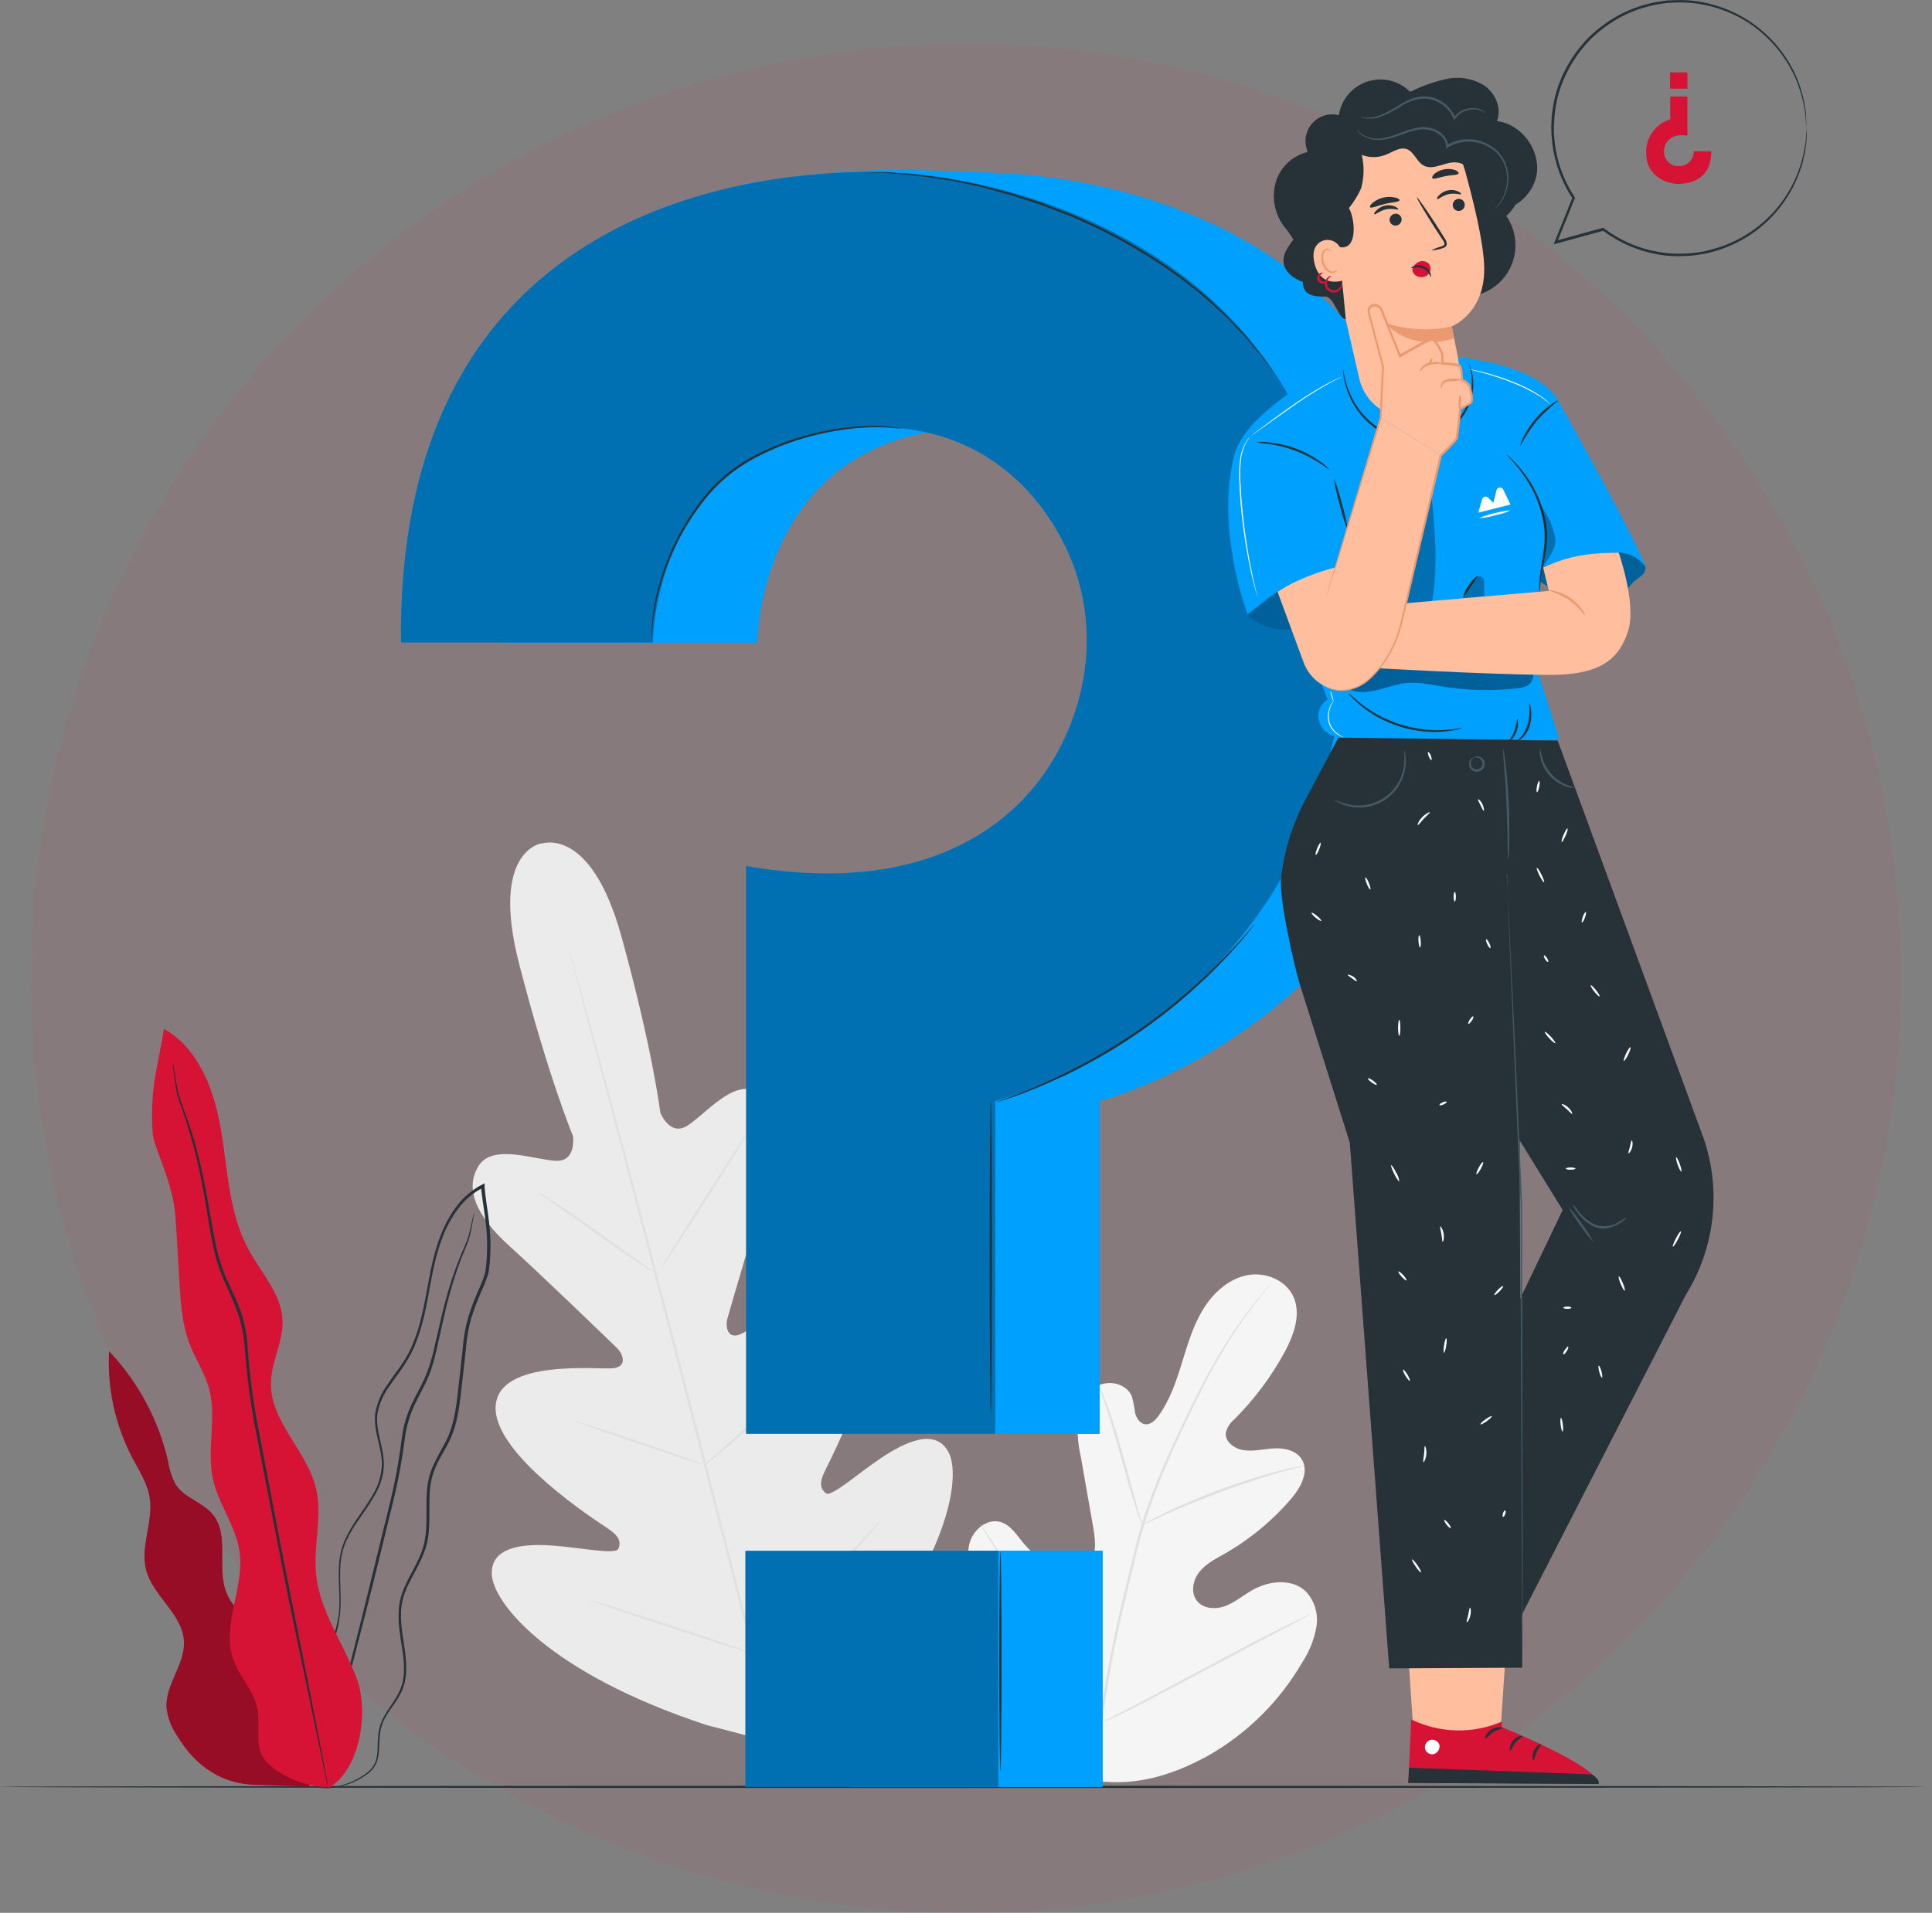 <?xml version="1.0" encoding="UTF-8"?>
<svg width="310px" height="307px" viewBox="0 0 310 307" version="1.1" xmlns="http://www.w3.org/2000/svg" xmlns:xlink="http://www.w3.org/1999/xlink">
    <rect x="0" y="0" width="310" height="307" fill="#808080" stroke="none"/>
    <title>Group 3</title>
    <g id="Page-1" stroke="none" stroke-width="1" fill="none" fill-rule="evenodd">
        <g id="For-you-and-your-partner-Copy" transform="translate(-68, -835)">
            <g id="Group-3" transform="translate(68, 835)">
                <circle id="Mask-Copy" fill="#E13856" opacity="0.077" cx="155" cy="157" r="150"></circle>
                <g id="Asset-22" fill-rule="nonzero">
                    <path d="M174.447,285.6 C162.386,279.888 157.57,266.308 155.869,253.659 C155.582,251.559 154.98,249.375 155.666,247.359 C156.352,245.343 158.466,243.698 160.496,244.258 C162.183,244.734 163.17,246.428 164.297,247.758 C165.798,249.564 167.781,250.906 170.016,251.629 C171.465,252.098 173.194,252.245 174.391,251.293 C176.029,249.984 175.791,247.45 175.455,245.364 C174.769,241.472 174.085,237.585 173.404,233.702 C172.93,231.638 172.79,229.511 172.991,227.402 C173.306,225.302 174.426,223.202 176.316,222.334 C178.206,221.466 180.859,222.173 181.622,224.14 C181.85,224.991 182.018,225.856 182.126,226.73 C182.329,227.591 182.896,228.48 183.757,228.585 C184.618,228.69 185.367,227.955 185.892,227.234 C187.691,224.763 188.692,221.802 189.602,218.869 C190.512,215.936 191.366,212.947 192.934,210.315 C194.502,207.683 196.896,205.415 199.857,204.715 C202.818,204.015 206.318,205.352 207.557,208.159 C208.796,210.966 207.599,214.249 206.157,216.951 C203.983,220.953 201.241,224.62 198.016,227.836 C197.371,228.36 196.91,229.076 196.7,229.88 C196.476,231.35 198.03,232.505 199.5,232.736 C201.138,232.988 202.804,232.54 204.463,232.456 C206.122,232.372 208.012,232.792 208.887,234.227 C210.098,236.215 208.691,238.756 207.186,240.527 C204.165,244.057 200.558,247.04 196.525,249.347 C195.083,250.166 193.55,250.936 192.493,252.224 C191.436,253.512 191.009,255.514 192.003,256.858 C192.997,258.202 195.006,258.349 196.56,257.775 C198.114,257.201 199.409,256.088 200.851,255.255 C203.532,253.687 207.27,253.253 209.531,255.423 C210.962,256.961 211.586,259.081 211.218,261.149 C210.846,263.181 210.067,265.116 208.929,266.84 C205.304,273.072 200.091,278.231 193.823,281.792 C187.523,285.222 181.496,286.888 174.475,285.593" id="Path" fill="#F5F5F5"></path>
                    <path d="M176.358,277.151 C177.286,269.947 178.628,262.802 180.376,255.752 L181.72,250.201 C182.161,248.374 182.602,246.568 183.12,244.825 C184.162,241.493 185.389,238.221 186.795,235.025 C188.118,231.952 189.483,229.089 190.778,226.422 C192.073,223.755 193.368,221.27 194.6,219.1 C196.545,215.625 198.764,212.31 201.236,209.188 C202.111,208.082 202.818,207.242 203.301,206.682 C203.539,206.416 203.721,206.213 203.854,206.052 C203.915,205.978 203.983,205.91 204.057,205.849 C204.007,205.93 203.951,206.008 203.889,206.08 C203.756,206.241 203.581,206.458 203.364,206.738 C202.895,207.312 202.209,208.138 201.355,209.279 C198.941,212.432 196.763,215.759 194.838,219.233 C193.613,221.431 192.367,223.895 191.079,226.569 C189.791,229.243 188.447,232.106 187.138,235.172 C185.744,238.369 184.529,241.64 183.498,244.972 C182.959,246.701 182.525,248.472 182.098,250.32 C181.671,252.168 181.209,254.002 180.754,255.871 C179.014,262.908 177.666,270.035 176.715,277.221" id="Path" fill="#E0E0E0"></path>
                    <path d="M183.253,244.797 C183.101,244.525 182.981,244.236 182.896,243.936 C182.693,243.383 182.42,242.536 182.098,241.549 C181.447,239.519 180.649,236.684 179.781,233.562 C178.913,230.44 178.08,227.619 177.401,225.603 C177.065,224.602 176.785,223.783 176.589,223.223 C176.471,222.938 176.38,222.643 176.316,222.341 C176.488,222.598 176.626,222.876 176.729,223.167 C176.974,223.713 177.296,224.518 177.66,225.512 C178.409,227.514 179.291,230.321 180.159,233.457 C181.027,236.593 181.769,239.337 182.357,241.465 L183.057,243.894 C183.159,244.186 183.225,244.489 183.253,244.797 L183.253,244.797 Z" id="Path" fill="#E0E0E0"></path>
                    <path d="M209.244,235.235 C208.908,235.375 208.559,235.478 208.201,235.543 C207.501,235.725 206.535,235.977 205.331,236.327 C202.916,237.027 199.619,238.063 196.028,239.393 C192.437,240.723 189.238,242.067 186.928,243.11 C185.78,243.621 184.863,244.062 184.226,244.363 C183.906,244.537 183.571,244.683 183.225,244.797 C183.516,244.573 183.831,244.381 184.163,244.223 C184.772,243.88 185.675,243.404 186.809,242.858 C189.07,241.752 192.262,240.359 195.86,239.022 C198.932,237.874 202.06,236.884 205.233,236.054 C206.451,235.739 207.445,235.529 208.138,235.396 C208.501,235.308 208.871,235.254 209.244,235.235 Z" id="Path" fill="#E0E0E0"></path>
                    <path d="M176.603,276.598 C176.603,276.598 176.512,276.507 176.365,276.304 L175.742,275.415 C175.203,274.631 174.454,273.49 173.551,272.055 C171.731,269.199 169.351,265.181 166.782,260.701 C164.213,256.221 161.882,252.182 160.111,249.291 L158.011,245.875 L157.451,244.944 C157.378,244.838 157.319,244.722 157.276,244.601 C157.276,244.601 157.367,244.699 157.514,244.902 C157.661,245.105 157.892,245.434 158.137,245.791 C158.676,246.575 159.425,247.716 160.335,249.144 C162.148,252 164.535,256.025 167.104,260.505 C169.673,264.985 172.004,269.024 173.768,271.915 C174.629,273.315 175.329,274.47 175.868,275.331 L176.435,276.262 C176.506,276.366 176.562,276.479 176.603,276.598 Z" id="Path" fill="#E0E0E0"></path>
                    <path d="M210.329,259.07 C210.329,259.07 210.224,259.154 210,259.273 C209.776,259.392 209.419,259.588 209.027,259.798 L205.415,261.681 C202.363,263.277 198.184,265.524 193.564,267.981 C188.944,270.438 184.73,272.685 181.664,274.211 C180.117,274.974 178.864,275.611 177.996,275.982 L176.981,276.437 C176.868,276.502 176.745,276.547 176.617,276.57 C176.722,276.495 176.832,276.428 176.946,276.367 L177.926,275.842 L181.538,273.959 C184.583,272.37 188.769,270.123 193.389,267.659 C198.009,265.195 202.223,262.962 205.289,261.436 C206.829,260.666 208.089,260.036 208.957,259.658 L209.965,259.203 C210.08,259.143 210.202,259.098 210.329,259.07 Z" id="Path" fill="#E0E0E0"></path>
                    <path d="M86.919,135.331 C86.919,135.331 78.603,136.5 83.3,154.7 C87.997,172.9 91.931,182.308 91.931,182.308 C91.931,182.308 92.554,186.431 89.229,186.305 C85.904,186.179 79.121,183.505 76.825,187.068 C74.438,190.792 76.524,195.272 81.725,199.969 C86.926,204.666 97.993,215.369 98.987,216.342 C99.981,217.315 100.709,219.317 98.427,219.59 C96.145,219.863 79.961,217.966 79.527,225.701 C79.093,233.436 95.767,244.132 97.566,245.336 C99.365,246.54 99.666,247.478 99.246,248.528 C98.826,249.578 93.464,248.423 88.837,248.066 C84.21,247.709 78.785,248.122 78.904,252.602 C79.023,257.082 87.78,268.422 113.337,276.85 L125.412,280 L134.351,271.194 C152.341,251.181 154.308,236.992 152.187,233.044 C150.066,229.096 145.187,231.441 141.309,234.045 C137.431,236.649 133.371,240.345 132.503,239.645 C131.635,238.945 131.411,237.979 132.377,236.04 C133.343,234.101 142.506,216.531 138.278,210.035 C134.05,203.539 120.946,213.234 118.825,214.13 C116.704,215.026 116.354,212.898 116.725,211.589 C117.096,210.28 121.38,195.489 123.571,188.804 C125.762,182.119 125.349,177.205 121.429,175.161 C117.649,173.194 113.106,178.906 110.278,180.67 C107.45,182.434 105.952,178.57 105.952,178.57 C105.952,178.57 104.727,168.448 99.722,150.325 C94.717,132.202 86.751,135.443 86.751,135.443" id="Path" fill="#EBEBEB"></path>
                    <path d="M125.398,282.982 C121.779,269.682 115.745,245.882 110.453,225.456 C105.161,205.03 100.366,186.599 96.817,173.257 C95.032,166.593 93.59,161.203 92.617,157.451 L91.476,153.16 C91.35,152.677 91.252,152.306 91.189,152.04 C91.126,151.774 91.098,151.655 91.098,151.655 C91.098,151.655 91.147,151.774 91.224,152.026 L91.553,153.139 L92.764,157.416 C93.814,161.133 95.298,166.516 97.104,173.18 C100.73,186.48 105.574,204.96 110.859,225.358 C116.144,245.756 122.136,269.57 125.692,282.912" id="Path" fill="#E0E0E0"></path>
                    <path d="M86.1,191.226 C86.38,191.34 86.648,191.483 86.898,191.653 C87.395,191.947 88.109,192.395 88.998,192.955 C90.741,194.082 93.114,195.699 95.697,197.526 L102.298,202.23 L104.3,203.63 C104.553,203.787 104.788,203.973 105,204.183 C104.72,204.069 104.452,203.926 104.202,203.756 C103.698,203.462 102.991,203.014 102.102,202.447 C100.373,201.299 98.021,199.647 95.438,197.827 L88.858,193.2 L86.842,191.8 C86.574,191.638 86.325,191.445 86.1,191.226 L86.1,191.226 Z" id="Path" fill="#E0E0E0"></path>
                    <path d="M106.043,203.602 C105.952,203.546 109.067,198.506 112.994,192.36 C116.921,186.214 120.19,181.3 120.281,181.3 C120.372,181.3 117.257,186.389 113.323,192.549 C109.389,198.709 106.134,203.658 106.043,203.602 Z" id="Path" fill="#E0E0E0"></path>
                    <path d="M112.749,235.298 C112.954,235.054 113.189,234.838 113.449,234.654 L115.332,233.002 C116.928,231.602 119.112,229.67 121.45,227.444 C123.788,225.218 125.846,223.139 127.316,221.62 L129.059,219.814 C129.271,219.581 129.505,219.37 129.759,219.184 C129.596,219.448 129.406,219.695 129.192,219.919 C128.814,220.374 128.247,221.018 127.54,221.802 C126.14,223.377 124.089,225.498 121.737,227.724 C119.385,229.95 117.173,231.868 115.535,233.212 C114.709,233.912 114.037,234.416 113.561,234.773 C113.311,234.978 113.039,235.154 112.749,235.298 L112.749,235.298 Z" id="Path" fill="#E0E0E0"></path>
                    <path d="M92.274,228.067 C92.557,228.101 92.834,228.169 93.1,228.27 L95.319,228.97 C97.181,229.558 99.75,230.405 102.578,231.364 C105.406,232.323 107.961,233.212 109.802,233.87 L111.979,234.675 C112.251,234.758 112.512,234.873 112.756,235.018 C112.473,234.984 112.196,234.916 111.93,234.815 L109.718,234.115 C107.849,233.52 105.28,232.673 102.452,231.714 C99.624,230.755 97.069,229.866 95.228,229.208 L93.051,228.403 C92.779,228.324 92.518,228.211 92.274,228.067 Z" id="Path" fill="#E0E0E0"></path>
                    <path d="M94.64,256.795 C94.999,256.858 95.352,256.95 95.697,257.068 L98.539,257.936 C100.933,258.685 104.23,259.742 107.87,260.932 C111.51,262.122 114.793,263.228 117.166,264.047 L119.966,265.027 C120.316,265.135 120.655,265.273 120.981,265.44 C120.621,265.387 120.266,265.298 119.924,265.174 L117.082,264.306 C114.688,263.557 111.384,262.5 107.744,261.303 C104.104,260.106 100.8,259 98.455,258.195 L95.655,257.208 C95.303,257.106 94.963,256.967 94.64,256.795 L94.64,256.795 Z" id="Path" fill="#E0E0E0"></path>
                    <path d="M120.4,265.055 C120.646,264.752 120.921,264.474 121.219,264.222 L123.536,262.045 C125.489,260.204 128.184,257.649 131.068,254.744 C133.952,251.839 136.514,249.144 138.348,247.184 L140.518,244.86 C140.773,244.563 141.052,244.287 141.351,244.034 C141.147,244.363 140.913,244.673 140.651,244.958 C140.175,245.539 139.461,246.358 138.551,247.366 C136.766,249.382 134.246,252.112 131.348,255.017 C128.45,257.922 125.748,260.456 123.725,262.248 C122.717,263.137 121.898,263.851 121.324,264.348 C121.037,264.61 120.728,264.847 120.4,265.055 L120.4,265.055 Z" id="Path" fill="#E0E0E0"></path>
                    <path d="M309.078,286.783 C309.078,286.881 239.883,286.965 154.546,286.965 C69.209,286.965 0,286.881 0,286.783 C0,286.685 69.181,286.601 154.546,286.601 C239.911,286.601 309.078,286.685 309.078,286.783 Z" id="Path" fill="#263238"></path>
                    <path d="M44.387,268.604 C45.087,266.028 43.365,263.445 41.468,261.604 C39.571,259.763 37.317,258.062 36.33,255.598 C34.734,251.594 36.883,246.414 34.16,243.075 C32.557,241.115 29.687,240.457 28.266,238.357 C27.611,237.196 27.177,235.924 26.985,234.605 C25.474,227.946 22.197,221.816 17.5,216.86 C17.187,222.783 18.471,228.682 21.217,233.94 C22.323,236.04 23.674,238.084 24.017,240.422 C24.612,244.23 22.491,248.122 23.422,251.881 C24.493,256.151 29.288,259.014 29.519,263.41 C29.708,267.127 26.467,270.41 26.719,274.099 C26.909,275.68 27.475,277.192 28.371,278.509 C31.248,283.29 35.469,286.58 41.867,286.468 L49.707,286.748 L44.387,268.604 Z" id="Path" fill="#D61335"></path>
                    <g id="Group" opacity="0.3" transform="translate(16.8, 216.3)" fill="#000000">
                        <path d="M27.587,52.304 C28.287,49.728 26.565,47.145 24.668,45.304 C22.771,43.463 20.517,41.762 19.53,39.298 C17.934,35.294 20.083,30.114 17.36,26.775 C15.757,24.815 12.887,24.157 11.466,22.057 C10.811,20.896 10.377,19.624 10.185,18.305 C8.674,11.646 5.397,5.516 0.7,0.56 C0.387,6.483 1.671,12.382 4.417,17.64 C5.523,19.74 6.874,21.784 7.217,24.122 C7.812,27.93 5.691,31.822 6.622,35.581 C7.693,39.851 12.488,42.714 12.719,47.11 C12.908,50.827 9.667,54.11 9.919,57.799 C10.109,59.38 10.675,60.892 11.571,62.209 C14.448,66.99 18.669,70.28 25.067,70.168 L32.907,70.448 L27.587,52.304 Z" id="Path"></path>
                    </g>
                    <path d="M51.317,286.951 C52.035,287.061 52.767,287.045 53.48,286.902 C54.338,286.786 55.182,286.584 56,286.3 C57.135,285.903 58.197,285.321 59.143,284.578 C59.728,284.108 60.184,283.496 60.466,282.8 C60.699,282.042 60.824,281.255 60.837,280.462 C60.85,279.615 60.911,278.769 61.019,277.928 C61.171,277.032 61.494,276.174 61.971,275.401 C62.902,273.784 64.435,272.244 64.932,270.039 C65.429,267.834 65.079,265.524 64.715,263.172 C64.351,260.82 64.015,258.272 64.897,255.808 C65.779,253.344 67.459,251.139 68.32,248.381 C69.181,245.623 68.775,242.585 68.957,239.624 C69.013,238.12 69.36,236.642 69.979,235.27 C70.609,233.87 71.491,232.575 72.177,231.112 C73.577,228.165 73.815,224.812 74.193,221.536 C74.384,219.884 74.573,218.213 74.76,216.524 C74.873,214.828 75.164,213.148 75.628,211.512 C76.159,209.86 76.785,208.24 77.504,206.661 C77.878,205.843 78.183,204.996 78.414,204.127 C78.546,203.234 78.63,202.334 78.666,201.432 C78.753,199.621 78.683,197.806 78.456,196.007 C78.246,194.201 77.917,192.409 77.756,190.596 C77.756,190.484 77.756,190.379 77.756,190.281 L77.756,189.917 L77.434,190.078 C75.779,190.927 74.342,192.146 73.234,193.641 C72.148,195.104 71.276,196.714 70.644,198.422 C69.328,201.789 68.859,205.317 68.201,208.684 C67.543,212.051 66.703,215.362 64.981,218.162 C64.12,219.562 63.084,220.836 62.181,222.194 C61.208,223.519 60.543,225.045 60.235,226.66 C59.773,229.978 61.635,232.89 61.215,235.83 C61.044,237.27 60.567,238.657 59.815,239.897 C59.115,241.15 58.268,242.305 57.47,243.474 C56.661,244.614 55.958,245.825 55.37,247.093 C54.816,248.334 54.489,249.664 54.404,251.02 C54.215,253.666 54.593,256.172 54.404,258.538 C54.185,260.79 53.529,262.978 52.472,264.978 C51.52,266.91 50.463,268.653 49.581,270.347 C49.14,271.187 48.727,272.013 48.391,272.839 C48.075,273.639 47.84,274.47 47.691,275.317 C47.457,276.8 47.438,278.309 47.635,279.797 C47.845,281.868 48.62,283.841 49.875,285.502 C50.069,285.751 50.282,285.985 50.512,286.202 C50.667,286.364 50.838,286.51 51.023,286.636 C51.317,286.853 51.471,286.951 51.471,286.951 C50.915,286.507 50.408,286.005 49.959,285.453 C48.755,283.79 48.029,281.829 47.859,279.783 C47.681,278.316 47.714,276.831 47.957,275.373 C48.107,274.546 48.342,273.737 48.657,272.958 C48.993,272.146 49.406,271.327 49.854,270.487 C50.743,268.814 51.807,267.078 52.78,265.139 C53.804,263.09 54.422,260.863 54.6,258.58 C54.803,256.165 54.439,253.68 54.635,251.069 C54.724,249.756 55.044,248.47 55.58,247.268 C56.169,246.025 56.872,244.839 57.68,243.726 C58.471,242.564 59.318,241.402 60.046,240.121 C60.84,238.844 61.351,237.412 61.544,235.921 C61.922,232.792 60.144,229.866 60.578,226.779 C60.882,225.234 61.525,223.775 62.461,222.509 C63.357,221.172 64.4,219.898 65.261,218.463 C67.046,215.586 67.907,212.205 68.558,208.824 C69.209,205.443 69.699,201.943 70.98,198.646 C71.599,196.986 72.45,195.421 73.507,193.998 C74.573,192.564 75.955,191.395 77.546,190.582 L77.189,190.379 C77.189,190.484 77.189,190.589 77.189,190.701 C77.385,192.535 77.714,194.327 77.924,196.119 C78.145,197.89 78.213,199.677 78.127,201.46 C78.095,202.334 78.016,203.206 77.889,204.071 C77.666,204.911 77.371,205.731 77.007,206.521 C76.283,208.116 75.654,209.752 75.124,211.421 C74.652,213.084 74.354,214.792 74.235,216.517 C74.053,218.204 73.864,219.877 73.682,221.529 C73.311,224.826 73.059,228.116 71.722,230.965 C71.022,232.365 70.182,233.702 69.531,235.165 C68.893,236.588 68.536,238.121 68.481,239.68 C68.306,242.704 68.698,245.658 67.886,248.339 C67.074,251.02 65.359,253.239 64.498,255.759 C63.637,258.279 63.952,260.967 64.33,263.305 C64.708,265.643 65.086,267.967 64.582,270.046 C64.078,272.125 62.636,273.679 61.698,275.345 C61.227,276.13 60.909,276.997 60.76,277.9 C60.654,278.75 60.598,279.605 60.592,280.462 C60.592,281.234 60.481,282.003 60.263,282.744 C59.997,283.383 59.579,283.948 59.045,284.389 C58.131,285.129 57.102,285.715 56,286.125 C55.187,286.44 54.346,286.675 53.487,286.825 C52.963,286.92 52.431,286.972 51.898,286.979 C51.506,286.944 51.317,286.951 51.317,286.951 Z" id="Path" fill="#263238"></path>
                    <path d="M76.083,194.6 C76.051,194.674 76.028,194.752 76.013,194.831 C75.964,195.02 75.908,195.251 75.838,195.531 C75.684,196.147 75.502,197.085 75.201,198.247 C74.9,199.409 74.186,200.718 73.577,202.342 C72.864,204.162 72.242,206.017 71.715,207.9 C71.113,210 70.588,212.31 70.035,214.795 C69.482,217.28 68.887,219.94 67.522,222.453 C66.878,223.727 66.157,225.015 65.583,226.422 C65.019,227.869 64.64,229.381 64.456,230.923 C64.061,234.113 63.496,237.279 62.762,240.408 C61.194,246.827 59.696,252.945 58.331,258.517 L54.6,273.308 C53.564,277.508 52.724,280.882 52.136,283.276 C51.863,284.431 51.646,285.334 51.492,285.999 C51.429,286.286 51.373,286.517 51.338,286.699 C51.315,286.779 51.301,286.861 51.296,286.944 C51.296,286.944 51.338,286.867 51.387,286.713 C51.436,286.559 51.506,286.3 51.59,286.013 C51.765,285.362 52.017,284.459 52.29,283.318 C52.92,280.938 53.809,277.55 54.908,273.392 C56.007,269.234 57.288,264.187 58.723,258.643 C60.158,253.099 61.614,246.953 63.196,240.527 C63.953,237.386 64.535,234.205 64.939,231 C65.12,229.498 65.487,228.023 66.031,226.611 C66.584,225.211 67.298,223.958 67.935,222.67 C69.335,220.108 69.888,217.371 70.441,214.893 C70.994,212.415 71.484,210.091 72.058,208.005 C72.632,205.919 73.234,204.057 73.836,202.447 C74.438,200.837 75.103,199.507 75.39,198.303 C75.677,197.099 75.817,196.203 75.936,195.559 C75.983,195.274 76.025,195.041 76.062,194.859 C76.083,194.698 76.097,194.6 76.083,194.6 Z" id="Path" fill="#263238"></path>
                    <path d="M52.703,287 C57.82,283.955 59.29,274.715 57.155,269.157 C55.02,263.599 51.282,258.517 50.708,252.588 C50.267,248.031 51.758,243.355 50.708,238.903 C49.308,232.89 43.407,228.235 43.477,222.054 C43.477,218.589 45.486,215.327 45.332,211.862 C45.136,207.613 41.874,204.246 39.858,200.501 C36.764,194.775 36.561,188.006 35.504,181.601 C34.447,175.196 32.004,168.301 26.306,165.144 C25.466,170.597 24.031,174.335 24.486,181.72 C24.647,184.373 27.727,189.42 28.147,195.265 C28.399,198.765 28.567,202.216 28.784,205.695 C29.001,209.174 29.211,212.527 30.422,215.691 C31.353,218.12 32.844,220.325 33.537,222.831 C34.832,227.542 33.124,232.631 34.174,237.419 C35.063,241.465 37.863,244.944 38.437,249.046 C39.242,254.807 35.511,260.799 37.415,266.294 C38.367,269.024 40.607,271.194 41.244,274.029 C41.741,276.213 41.202,278.53 41.65,280.721 C42.35,284.221 49.119,287.021 52.717,286.79" id="Path" fill="#D61335"></path>
                    <path d="M27.706,170.513 C27.697,170.615 27.697,170.719 27.706,170.821 C27.706,171.052 27.776,171.346 27.825,171.717 C27.937,172.508 28.07,173.663 28.336,175.161 C28.602,176.659 29.4,178.353 30.016,180.397 C30.632,182.441 31.318,184.779 31.892,187.397 C32.466,190.015 32.97,192.934 33.481,196.063 C33.992,199.192 34.552,202.601 36.106,205.863 C36.806,207.501 37.632,209.139 38.206,210.882 C38.797,212.675 39.159,214.535 39.284,216.419 C39.574,220.41 40.076,224.382 40.789,228.319 C42.357,236.397 43.848,244.09 45.206,251.097 C46.564,258.104 47.929,264.355 49.021,269.647 L51.632,282.149 L52.332,285.544 C52.416,285.908 52.486,286.195 52.535,286.419 C52.554,286.522 52.582,286.622 52.619,286.72 C52.62,286.616 52.608,286.513 52.584,286.412 C52.584,286.181 52.493,285.887 52.43,285.523 C52.276,284.711 52.059,283.563 51.786,282.107 C51.205,279.118 50.386,274.841 49.336,269.577 C48.286,264.313 47.019,257.985 45.626,251.006 C44.233,244.027 42.826,236.306 41.251,228.228 C40.537,224.291 40.032,220.319 39.739,216.328 C39.632,214.416 39.286,212.526 38.71,210.7 C38.087,208.915 37.268,207.27 36.554,205.653 C35.007,202.44 34.454,199.087 33.915,195.972 C33.376,192.857 32.872,189.931 32.263,187.299 C31.654,184.667 30.989,182.315 30.303,180.299 C29.617,178.283 28.854,176.575 28.553,175.112 C28.252,173.649 28.091,172.473 27.944,171.696 C27.874,171.325 27.818,171.038 27.776,170.807 C27.763,170.707 27.74,170.608 27.706,170.513 Z" id="Path" fill="#263238"></path>
                    <path d="M274.575,24.283 L271.775,24.283 C271.779,24.924 271.523,25.539 271.065,25.988 C270.607,26.436 269.987,26.68 269.346,26.663 C268.382,26.691 267.507,26.103 267.169,25.2 C266.87,24.457 266.945,23.616 267.372,22.939 C267.841,22.162 268.877,21.455 270.753,21.784 L270.753,15.484 L268.002,15.484 L268.002,19.159 C265.647,19.85 264.058,22.047 264.138,24.5 C264.138,28.574 267.792,29.519 269.353,29.519 C270.55,29.491 274.624,29.204 274.575,24.283 Z" id="Path" fill="#D61335"></path>
                    <rect id="Rectangle" fill="#D61335" transform="translate(269.363, 12.925) rotate(180) translate(-269.363, -12.925) " x="267.967" y="11.62" width="2.793" height="2.611"></rect>
                    <path d="M289.835,20.559 C289.843,20.44 289.843,20.321 289.835,20.202 C289.835,19.95 289.835,19.607 289.8,19.166 C289.8,18.942 289.8,18.683 289.8,18.403 C289.8,18.123 289.716,17.815 289.667,17.486 C289.618,17.157 289.569,16.786 289.513,16.422 L289.219,15.232 C288.702,13.182 287.851,11.23 286.699,9.457 C285.177,7.096 283.191,5.069 280.861,3.5 C278.018,1.604 274.755,0.434 271.355,0.091 C270.424,0.009 269.489,-0.01 268.555,0.035 C268.086,0.07 267.603,0.035 267.155,0.126 L265.72,0.343 C263.741,0.709 261.826,1.362 260.036,2.282 C258.163,3.269 256.442,4.521 254.926,5.999 C253.373,7.57 252.076,9.374 251.083,11.347 C250.035,13.384 249.358,15.59 249.081,17.864 C248.993,18.441 248.944,19.023 248.934,19.607 C248.899,20.192 248.899,20.779 248.934,21.364 C248.984,22.541 249.134,23.712 249.382,24.864 C249.921,27.36 250.92,29.734 252.329,31.864 L252.329,31.654 L249.466,38.794 L249.291,39.214 L249.732,39.095 L257.369,36.995 L257.18,36.995 C259.747,38.935 262.735,40.242 265.902,40.81 C267.374,41.084 268.874,41.176 270.368,41.083 C271.089,41.072 271.807,41.004 272.517,40.88 L273.56,40.719 C273.903,40.656 274.26,40.551 274.575,40.467 C279.268,39.273 283.384,36.449 286.188,32.501 C287.235,31.044 288.076,29.449 288.687,27.762 C288.82,27.391 288.946,27.062 289.072,26.698 C289.198,26.334 289.247,25.998 289.324,25.683 C289.401,25.368 289.485,25.046 289.555,24.752 C289.625,24.458 289.646,24.171 289.688,23.898 C289.751,23.359 289.849,22.883 289.87,22.498 C289.891,22.113 289.87,21.742 289.905,21.448 C289.94,21.154 289.905,20.972 289.905,20.811 C289.913,20.739 289.913,20.666 289.905,20.594 C289.883,20.662 289.871,20.733 289.87,20.804 C289.87,20.972 289.87,21.182 289.821,21.448 C289.772,21.714 289.779,22.078 289.751,22.491 C289.723,22.904 289.618,23.373 289.534,23.891 C288.148,31.817 282.212,38.176 274.4,40.103 C274.071,40.187 273.742,40.285 273.406,40.348 L272.377,40.502 C271.683,40.618 270.981,40.681 270.277,40.691 C268.81,40.769 267.339,40.671 265.895,40.397 C262.796,39.833 259.873,38.547 257.362,36.645 L257.278,36.575 L257.173,36.575 L249.536,38.675 L249.809,38.976 C250.742,36.643 251.699,34.265 252.679,31.843 L252.728,31.731 L252.658,31.626 C251.283,29.539 250.305,27.215 249.774,24.773 C249.536,23.639 249.391,22.487 249.34,21.329 C249.317,20.757 249.328,20.184 249.375,19.614 C249.383,19.044 249.43,18.476 249.515,17.913 C249.783,15.688 250.444,13.529 251.468,11.536 C252.443,9.611 253.706,7.845 255.213,6.3 C256.696,4.852 258.379,3.624 260.211,2.653 C261.96,1.747 263.833,1.1 265.769,0.735 L267.169,0.518 C267.631,0.448 268.107,0.455 268.569,0.42 C269.481,0.374 270.396,0.388 271.306,0.462 C274.659,0.776 277.884,1.906 280.7,3.752 C283.002,5.29 284.969,7.278 286.482,9.597 C287.637,11.339 288.502,13.256 289.044,15.274 L289.359,16.457 C289.422,16.828 289.478,17.157 289.534,17.507 C289.59,17.857 289.639,18.137 289.681,18.417 C289.723,18.697 289.716,18.949 289.737,19.173 C289.772,19.607 289.793,19.95 289.814,20.202 C289.813,20.321 289.82,20.441 289.835,20.559 Z" id="Path" fill="#263238"></path>
                    <path d="M81.088,103.11 L121.513,103.11 C121.513,103.11 121.513,69.167 156.786,68.558 C175.112,68.243 184.611,80.248 188.468,89.439 C192.948,100.114 191.59,112.28 185.591,122.185 C178.731,133.49 163.961,144.844 136.717,140.049 L136.458,230.118 L176.435,230.118 L176.435,176.722 C176.435,176.722 232.498,162.225 232.498,100.422 C232.498,41.307 184.695,28.532 158.998,27.713 C144.697,27.258 139.517,26.642 121.835,29.155 C99.309,32.375 80.612,58.534 81.088,103.11 Z" id="Path" fill="#00A0FF"></path>
                    <rect id="Rectangle" fill="#00A0FF" x="136.346" y="248.892" width="40.572" height="37.891"></rect>
                    <rect id="Rectangle" fill="#00A0FF" x="136.346" y="248.892" width="40.572" height="37.891"></rect>
                    <path d="M81.088,103.11 L121.513,103.11 C121.513,103.11 121.513,69.167 156.786,68.558 C175.112,68.243 184.611,80.248 188.468,89.439 C192.948,100.114 191.59,112.28 185.591,122.185 C178.731,133.49 163.961,144.844 136.717,140.049 L136.458,230.118 L176.435,230.118 L176.435,176.722 C176.435,176.722 232.498,162.225 232.498,100.422 C232.498,41.307 184.695,28.532 158.998,27.713 C144.697,27.258 139.517,26.642 121.835,29.155 C99.309,32.375 80.612,58.534 81.088,103.11 Z" id="Path" fill="#00A0FF"></path>
                    <path d="M64.344,103.11 L104.769,103.11 C104.769,103.11 104.769,69.167 140.042,68.558 C158.361,68.243 167.86,80.248 171.724,89.439 C176.204,100.114 174.846,112.28 168.84,122.185 C161.987,133.49 146.958,143.766 119.714,138.985 L119.714,230.118 L159.691,230.118 L159.691,176.722 C159.691,176.722 215.754,162.225 215.754,100.422 C215.754,41.307 162.743,27.573 140.049,27.573 C122.696,27.594 63.581,31.794 64.344,103.11 Z" id="Path" fill="#00A0FF"></path>
                    <path d="M64.344,103.11 L104.769,103.11 C104.769,103.11 104.769,69.167 140.042,68.558 C158.361,68.243 167.86,80.248 171.724,89.439 C176.204,100.114 174.846,112.28 168.84,122.185 C161.987,133.49 146.958,143.766 119.714,138.985 L119.714,230.118 L159.691,230.118 L159.691,176.722 C159.691,176.722 215.754,162.225 215.754,100.422 C215.754,41.307 162.743,27.573 140.049,27.573 C122.696,27.594 63.581,31.794 64.344,103.11 Z" id="Path" fill="#000000" opacity="0.3"></path>
                    <rect id="Rectangle" fill="#00A0FF" x="119.602" y="248.892" width="40.572" height="37.891"></rect>
                    <rect id="Rectangle" fill="#000000" opacity="0.3" x="119.602" y="248.892" width="40.572" height="37.891"></rect>
                    <path d="M144.606,68.747 C144.406,68.764 144.204,68.764 144.004,68.747 C143.605,68.747 143.031,68.614 142.282,68.607 C140.164,68.503 138.042,68.592 135.94,68.873 C132.824,69.268 129.757,69.989 126.791,71.022 C125.043,71.631 123.34,72.363 121.695,73.213 C119.919,74.106 118.245,75.191 116.704,76.447 C115.177,77.717 113.807,79.164 112.623,80.759 C109.581,84.734 107.316,89.246 105.945,94.059 C105.355,96.095 104.948,98.18 104.727,100.289 C104.643,101.031 104.622,101.612 104.601,102.011 C104.601,102.213 104.583,102.415 104.545,102.613 C104.53,102.413 104.53,102.211 104.545,102.011 C104.534,101.432 104.552,100.852 104.601,100.275 C104.762,98.143 105.135,96.033 105.714,93.975 C106.556,90.924 107.754,87.982 109.284,85.211 C110.203,83.583 111.229,82.019 112.357,80.528 C113.549,78.906 114.936,77.436 116.487,76.153 C118.045,74.879 119.74,73.783 121.541,72.884 C123.205,72.031 124.929,71.301 126.7,70.7 C129.693,69.67 132.789,68.966 135.933,68.6 C138.049,68.34 140.185,68.291 142.31,68.453 C142.888,68.49 143.463,68.56 144.032,68.663 C144.225,68.678 144.417,68.706 144.606,68.747 L144.606,68.747 Z" id="Path" fill="#263238"></path>
                    <path d="M205.52,61.53 C205.52,61.53 205.471,61.481 205.387,61.369 C205.303,61.257 205.177,61.089 205.037,60.886 C204.715,60.431 204.267,59.801 203.707,58.996 C203.413,58.59 203.112,58.121 202.741,57.638 L201.481,56.105 L200.032,54.341 C199.507,53.732 198.891,53.137 198.282,52.486 C197.673,51.835 197.029,51.142 196.315,50.47 L194.054,48.426 C193.662,48.083 193.277,47.726 192.857,47.362 L191.555,46.333 C190.666,45.633 189.784,44.933 188.825,44.233 C184.647,41.237 180.213,38.616 175.574,36.4 L171.885,34.734 L168.224,33.334 C167.034,32.844 165.816,32.494 164.633,32.102 C163.45,31.71 162.309,31.311 161.133,31.038 L157.808,30.1 C156.723,29.813 155.645,29.638 154.616,29.4 C153.587,29.162 152.593,28.952 151.62,28.833 L148.82,28.427 C147.049,28.126 145.425,28.063 144.011,27.923 C143.311,27.867 142.611,27.79 142.03,27.762 L140.364,27.713 L138.054,27.643 L137.452,27.643 L137.249,27.643 L137.452,27.643 L140.364,27.643 L142.037,27.643 C142.653,27.643 143.311,27.727 144.025,27.776 C145.425,27.895 147.077,27.937 148.848,28.231 L151.648,28.609 C152.621,28.721 153.615,28.973 154.658,29.162 C155.701,29.351 156.758,29.547 157.864,29.862 L161.224,30.73 C162.386,30.996 163.534,31.43 164.724,31.787 C165.914,32.144 167.125,32.487 168.329,33.019 L172.004,34.419 L175.714,36.092 C180.376,38.314 184.827,40.952 189.014,43.974 C189.98,44.674 190.862,45.423 191.751,46.116 L193.053,47.152 C193.473,47.502 193.858,47.852 194.25,48.23 L196.504,50.33 C197.204,51.03 197.834,51.73 198.457,52.367 C199.08,53.004 199.675,53.627 200.2,54.25 L201.6,56.035 L202.846,57.589 C203.203,58.079 203.504,58.555 203.784,58.989 C204.33,59.808 204.757,60.452 205.058,60.914 L205.387,61.425 C205.435,61.455 205.479,61.49 205.52,61.53 L205.52,61.53 Z" id="Path" fill="#263238"></path>
                    <path d="M201.306,148.33 C201.221,148.48 201.12,148.621 201.005,148.75 L200.067,149.905 C199.668,150.409 199.164,151.018 198.541,151.697 C197.918,152.376 197.253,153.181 196.441,154 C195.629,154.819 194.761,155.75 193.774,156.688 C192.787,157.626 191.716,158.599 190.575,159.621 C185.571,163.989 180.084,167.772 174.223,170.898 C172.865,171.598 171.584,172.298 170.345,172.837 C169.106,173.376 167.958,173.929 166.887,174.377 C165.816,174.825 164.843,175.196 163.989,175.525 C163.135,175.854 162.386,176.113 161.77,176.316 L160.37,176.771 C160.206,176.831 160.038,176.878 159.866,176.911 C160.018,176.826 160.177,176.756 160.342,176.701 L161.742,176.183 C162.351,175.959 163.093,175.686 163.933,175.336 C164.773,174.986 165.76,174.636 166.81,174.139 C167.86,173.642 169.022,173.173 170.233,172.564 C171.444,171.955 172.739,171.304 174.09,170.597 C176.757,169.134 179.634,167.412 182.539,165.424 C185.444,163.436 188.062,161.343 190.379,159.369 C191.52,158.361 192.619,157.416 193.585,156.464 C194.551,155.512 195.468,154.651 196.273,153.825 C197.078,152.999 197.785,152.236 198.415,151.564 C199.045,150.892 199.563,150.304 199.983,149.814 L200.97,148.701 C201.071,148.568 201.184,148.444 201.306,148.33 Z" id="Path" fill="#263238"></path>
                    <path d="M158.984,226.94 C158.879,226.94 158.802,215.698 158.802,201.831 C158.802,187.964 158.879,176.715 158.984,176.715 C159.089,176.715 159.166,187.957 159.166,201.831 C159.166,215.705 159.082,226.94 158.984,226.94 Z" id="Path" fill="#263238"></path>
                    <path d="M160.524,284.2 C160.426,284.2 160.342,276.311 160.342,266.581 C160.342,256.851 160.426,248.955 160.524,248.955 C160.622,248.955 160.706,256.844 160.706,266.581 C160.706,276.318 160.622,284.2 160.524,284.2 Z" id="Path" fill="#263238"></path>
                    <path d="M200.319,97.741 C199.619,99.141 202.23,100.282 203.735,100.744 C205.27,101.121 206.859,101.23 208.432,101.066 C210.532,100.954 212.681,100.758 214.494,99.722 C216.084,98.737 217.353,97.312 218.148,95.62 C218.935,93.939 219.556,92.185 220.003,90.384 C220.003,90.384 203.462,91.462 200.319,97.741 Z" id="Path" fill="#00A0FF"></path>
                    <g id="Group" opacity="0.4" transform="translate(200.2, 90.3)" fill="#000000">
                        <path d="M0.119,7.441 C-0.581,8.841 2.03,9.982 3.535,10.444 C5.07,10.821 6.659,10.93 8.232,10.766 C10.332,10.654 12.481,10.458 14.294,9.422 C15.884,8.437 17.153,7.012 17.948,5.32 C18.735,3.639 19.356,1.885 19.803,0.084 C19.803,0.084 3.262,1.162 0.119,7.441 Z" id="Path"></path>
                    </g>
                    <path d="M247.037,93.254 C249.762,95.194 253.031,96.221 256.375,96.187 C257.964,96.187 259.651,95.865 260.82,94.787 C261.359,94.297 261.765,93.667 262.318,93.191 C262.696,92.869 263.137,92.624 263.494,92.281 C263.877,91.951 264.069,91.452 264.005,90.951 C263.868,90.34 263.528,89.795 263.039,89.404 C261.142,88.326 258.874,88.368 256.69,88.417 C254.504,88.512 252.345,88.934 250.285,89.67 C248.591,90.237 246.82,91.07 245.959,92.61" id="Path" fill="#00A0FF"></path>
                    <g id="Group" opacity="0.4" transform="translate(245.7, 88.2)" fill="#000000">
                        <path d="M18.305,2.751 C18.058,2.161 17.622,1.668 17.066,1.351 C15.169,0.273 13.174,0.175 10.99,0.224 C8.804,0.319 6.645,0.741 4.585,1.477 C2.891,2.044 1.12,2.877 0.259,4.417 L1.337,5.061 C4.062,7.001 7.331,8.028 10.675,7.994 C12.264,7.994 13.951,7.672 15.12,6.594 C15.659,6.104 16.065,5.474 16.618,4.998 C16.996,4.676 17.437,4.431 17.794,4.088 C18.179,3.757 18.371,3.254 18.305,2.751 Z" id="Path"></path>
                    </g>
                    <path d="M214.753,118.384 L249.648,118.839 C249.793,118.844 249.931,118.778 250.017,118.662 C250.104,118.546 250.128,118.395 250.082,118.258 L245.987,105.49 C245.987,105.49 246.589,99.106 247.429,91.434 C248.689,79.779 250.376,65.128 250.397,65.17 C248.01,58.478 233.926,57.337 233.926,57.337 L217.875,58.296 L217.315,57.351 L212.695,59.5 C211.687,59.969 210.718,60.516 209.797,61.138 C206.745,63.175 199.395,67.851 198.051,73.038 C194.957,85.106 200.2,98.588 200.2,98.588 L203.574,95.949 C204.425,95.296 205.318,94.699 206.248,94.164 L213.01,112.28 C212.195,112.797 211.656,113.653 211.54,114.611 C211.484,116.081 212.24,117.845 214.753,118.349" id="Path" fill="#00A0FF"></path>
                    <g id="Group" opacity="0.3" transform="translate(224.7, 78.4)" fill="#000000">
                        <path d="M5.012,18.62 C6.118,12.67 5.537,6.552 4.949,0.532 C3.01,5.432 3.08,11.032 1.029,15.89 C0.775,16.402 0.592,16.946 0.483,17.507 C0.374,18.079 0.549,18.669 0.952,19.089 C1.505,19.6 2.352,19.32 3.087,19.229 C3.752,19.108 4.399,18.903 5.012,18.62" id="Path"></path>
                    </g>
                    <g id="Group" opacity="0.4" transform="translate(216.3, 105.7)" fill="#000000">
                        <path d="M0.56,5.089 C3.36,6.069 6.342,4.256 9.303,3.934 C11.263,3.724 13.223,4.172 15.169,4.487 C19.104,5.124 23.107,5.222 27.069,4.781 C27.677,4.749 28.272,4.594 28.819,4.326 C29.393,3.935 29.736,3.285 29.736,2.59 C23.142,1.89 16.555,1.512 9.961,0.833 C8.32,0.553 6.639,0.608 5.019,0.994 C3.031,1.61 1.519,3.171 0.119,4.718" id="Path"></path>
                    </g>
                    <path d="M263.004,88.641 C260.148,82.229 250.103,64.477 250.103,64.477 L242.326,74.2 L244.139,93.345 C244.139,93.345 248.248,88.76 259.735,88.669 C261.426,88.737 262.995,89.565 264.005,90.923 L263.004,88.641 Z" id="Path" fill="#00A0FF"></path>
                    <path d="M216.3,85.253 C215.746,83.893 215.308,82.487 214.991,81.053 C214.551,79.655 214.23,78.222 214.032,76.769 C214.58,78.132 215.018,79.536 215.341,80.969 C215.776,82.369 216.097,83.801 216.3,85.253 L216.3,85.253 Z" id="Path" fill="#263238"></path>
                    <path d="M241.738,72.933 C241.992,73.111 242.227,73.315 242.438,73.542 C243.054,74.14 243.631,74.776 244.167,75.446 C245.981,77.656 247.254,80.259 247.884,83.048 C248.216,84.588 248.291,86.173 248.108,87.738 C247.926,89.138 247.653,90.433 247.478,91.497 C247.303,92.561 247.184,93.429 247.128,94.031 C247.118,94.343 247.085,94.654 247.03,94.962 C246.975,94.65 246.959,94.333 246.981,94.017 C247.012,93.159 247.091,92.304 247.219,91.455 C247.366,90.384 247.611,89.11 247.772,87.696 C247.934,86.169 247.851,84.626 247.527,83.125 C246.91,80.388 245.701,77.819 243.985,75.6 C242.69,73.878 241.682,72.982 241.738,72.933 Z" id="Path" fill="#263238"></path>
                    <path d="M234.612,116.858 C234.369,116.966 234.112,117.042 233.849,117.082 C233.549,117.158 233.246,117.217 232.939,117.257 C232.582,117.306 232.176,117.383 231.721,117.404 C230.654,117.498 229.582,117.498 228.515,117.404 C227.21,117.27 225.921,117.012 224.665,116.634 C223.416,116.231 222.207,115.713 221.053,115.087 C220.12,114.563 219.232,113.961 218.4,113.288 C218.036,113.008 217.742,112.714 217.476,112.469 C217.247,112.262 217.029,112.043 216.825,111.811 C216.633,111.628 216.466,111.421 216.328,111.195 C216.377,111.146 217.133,111.986 218.561,113.085 C219.395,113.725 220.277,114.298 221.2,114.8 C222.34,115.399 223.53,115.898 224.756,116.291 C225.991,116.663 227.255,116.925 228.536,117.075 C229.582,117.189 230.635,117.219 231.686,117.166 C233.499,117.054 234.598,116.788 234.612,116.858 Z" id="Path" fill="#263238"></path>
                    <path d="M245.385,112.868 C245.55,113.185 245.643,113.533 245.658,113.89 C245.77,114.743 245.705,115.61 245.469,116.438 C245.227,117.284 244.739,118.039 244.069,118.608 C243.558,119.035 243.166,119.168 243.145,119.133 C243.124,119.098 243.46,118.867 243.894,118.433 C244.461,117.843 244.872,117.121 245.091,116.333 C245.651,114.485 245.252,112.875 245.385,112.868 Z" id="Path" fill="#263238"></path>
                    <path d="M243.488,115.332 C243.798,116.803 243.211,118.319 241.99,119.196 C241.913,119.119 242.571,118.426 242.97,117.355 C243.369,116.284 243.383,115.339 243.488,115.332 Z" id="Path" fill="#263238"></path>
                    <path d="M237.244,92.302 C236.871,92.928 236.455,93.527 235.998,94.094 C235.636,94.726 235.227,95.33 234.773,95.9 C234.907,95.161 235.225,94.468 235.697,93.884 C236.07,93.234 236.602,92.689 237.244,92.302 Z" id="Path" fill="#263238"></path>
                    <path d="M213.29,75.348 C213.255,75.39 212.702,74.949 211.743,74.319 C210.501,73.511 209.175,72.84 207.788,72.317 C206.395,71.798 204.949,71.437 203.476,71.239 C202.858,71.19 202.244,71.108 201.635,70.994 C202.255,70.908 202.884,70.908 203.504,70.994 C205.012,71.127 206.495,71.461 207.914,71.988 C209.33,72.517 210.667,73.235 211.89,74.123 C212.413,74.462 212.885,74.874 213.29,75.348 L213.29,75.348 Z" id="Path" fill="#263238"></path>
                    <path d="M250.11,64.246 C248.841,65.248 247.656,66.354 246.568,67.55 C245.575,68.827 244.688,70.182 243.915,71.603 C243.998,71.126 244.161,70.667 244.398,70.245 C244.905,69.194 245.542,68.211 246.295,67.319 C247.045,66.427 247.904,65.633 248.85,64.953 C249.224,64.644 249.651,64.404 250.11,64.246 L250.11,64.246 Z" id="Path" fill="#263238"></path>
                    <path d="M235.697,58.478 C235.764,58.577 235.816,58.686 235.851,58.8 C235.988,59.117 236.098,59.445 236.18,59.78 C236.475,61.027 236.475,62.327 236.18,63.574 C235.744,65.436 234.747,67.12 233.324,68.397 C231.527,69.919 229.238,70.735 226.884,70.693 C224.539,70.683 222.259,69.92 220.381,68.516 C218.875,67.362 217.652,65.88 216.804,64.183 C216.235,63.045 215.834,61.831 215.614,60.578 C215.553,60.24 215.511,59.899 215.488,59.556 C215.468,59.435 215.468,59.313 215.488,59.192 C215.523,59.192 215.565,59.682 215.761,60.55 C216.033,61.768 216.464,62.944 217.042,64.05 C217.896,65.698 219.109,67.133 220.591,68.25 C222.414,69.603 224.621,70.339 226.891,70.35 C229.159,70.386 231.363,69.603 233.1,68.145 C234.477,66.917 235.453,65.302 235.9,63.511 C236.212,62.301 236.255,61.037 236.026,59.808 C235.9,58.94 235.655,58.492 235.697,58.478 Z" id="Path" fill="#263238"></path>
                    <g id="Group" opacity="0.3" transform="translate(234.5, 92.4)" fill="#000000">
                        <path d="M3.647,1.141 C3.647,0.791 3.591,0.378 3.283,0.203 C3.085,0.103 2.851,0.103 2.653,0.203 C2.457,0.306 2.284,0.446 2.142,0.616 C1.322,1.475 0.686,2.492 0.273,3.605 L3.703,3.311 C3.682,2.604 3.668,1.862 3.647,1.141 Z" id="Path"></path>
                    </g>
                    <g id="Group" opacity="0.3" transform="translate(246.4, 80.5)" fill="#000000">
                        <path d="M3.136,5.824 C2.791,3.863 1.933,2.028 0.651,0.504 C2.128,5.348 1.631,8.085 0.798,11.403 L0.98,10.934 C1.932,8.995 3.402,7.784 3.136,5.824 Z" id="Path"></path>
                    </g>
                    <polygon id="Path" fill="#FFBE9D" points="242.683 249.046 240.59 280.441 226.94 280.28 224.791 247.639"></polygon>
                    <path d="M240.975,276.311 L240.975,277.2 C240.975,277.2 256.375,283.388 256.522,286.3 L225.96,286.125 L226.436,275.954 C231,278.182 236.307,278.312 240.975,276.311 L240.975,276.311 Z" id="Path" fill="#D61335"></path>
                    <path d="M229.516,279.251 C228.917,279.435 228.547,280.033 228.648,280.651 C228.807,281.269 229.423,281.654 230.048,281.526 C230.693,281.333 231.087,280.682 230.958,280.021 C230.727,279.393 230.039,279.061 229.404,279.272" id="Path" fill="#FFFFFF"></path>
                    <path d="M225.967,286.153 L226.079,283.703 L255.332,284.774 C255.332,284.774 256.69,285.376 256.529,286.328 L225.967,286.153 Z" id="Path" fill="#263238"></path>
                    <path d="M241.087,277.305 C241.087,277.452 240.338,277.515 239.596,278.005 C238.854,278.495 238.469,279.104 238.329,279.048 C238.189,278.992 238.42,278.124 239.323,277.564 C240.226,277.004 241.122,277.2 241.087,277.305 Z" id="Path" fill="#263238"></path>
                    <path d="M244.3,278.649 C244.3,278.796 243.684,279.041 243.173,279.671 C242.662,280.301 242.515,280.966 242.368,280.959 C242.221,280.952 242.123,280.105 242.774,279.335 C243.425,278.565 244.3,278.509 244.3,278.649 Z" id="Path" fill="#263238"></path>
                    <path d="M246.085,282.492 C245.945,282.527 245.742,281.792 246.134,280.966 C246.526,280.14 247.219,279.825 247.282,279.951 C247.345,280.077 246.911,280.511 246.582,281.183 C246.253,281.855 246.232,282.478 246.085,282.492 Z" id="Path" fill="#263238"></path>
                    <path d="M240.191,19.439 C240.982,17.479 240.023,15.106 238.322,13.839 C236.538,12.657 234.359,12.227 232.26,12.642 C230.182,13.079 228.17,13.785 226.275,14.742 C224.478,12.937 221.817,12.299 219.397,13.09 C216.976,13.882 215.207,15.969 214.823,18.487 C213.28,18.091 211.645,18.585 210.578,19.768 C209.511,20.951 209.189,22.628 209.741,24.122 L219.198,27.447 L229.53,45.647 C232.689,48.342 237.356,48.276 240.437,45.492 C243.518,42.709 244.057,38.072 241.696,34.657 C242.275,34.142 242.767,33.537 243.152,32.865 C244.82,31.879 246.022,30.265 246.491,28.385 C247.394,24.339 244.258,19.915 240.191,19.439 Z" id="Path" fill="#263238"></path>
                    <path d="M233.926,57.337 C233.345,54.383 232.932,52.353 232.939,52.374 C232.946,52.395 238.539,50.204 238.133,42.413 C237.944,38.535 236.46,32.424 235.095,27.468 C233.856,23.002 229.698,18.081 225.295,19.502 L211.995,26.012 C210.651,26.446 210.42,27.699 210.735,29.071 L210.735,29.771 L215.922,51.233 L218.113,60.823 C219.081,64.905 223.006,67.572 227.157,66.969 L227.157,66.969 C229.361,66.648 231.336,65.434 232.617,63.611 C233.897,61.789 234.371,59.52 233.926,57.337 Z" id="Path" fill="#FFBE9D"></path>
                    <path d="M235.004,32.648 C235.121,33.164 234.813,33.681 234.304,33.824 C234.054,33.894 233.786,33.859 233.563,33.726 C233.34,33.594 233.18,33.377 233.121,33.124 C233.008,32.609 233.314,32.094 233.821,31.948 C234.071,31.878 234.339,31.913 234.562,32.046 C234.785,32.178 234.945,32.395 235.004,32.648 Z" id="Path" fill="#263238"></path>
                    <path d="M234.43,31.157 C234.332,31.311 233.492,30.919 232.449,31.157 C231.406,31.395 230.755,32.06 230.615,31.955 C230.475,31.85 230.615,31.654 230.902,31.346 C231.288,30.94 231.789,30.662 232.337,30.548 C232.878,30.431 233.443,30.493 233.947,30.723 C234.318,30.884 234.5,31.087 234.43,31.157 Z" id="Path" fill="#263238"></path>
                    <path d="M224.875,35 C224.991,35.514 224.683,36.029 224.175,36.169 C223.931,36.24 223.668,36.211 223.446,36.087 C223.224,35.963 223.06,35.756 222.992,35.511 C222.879,34.996 223.185,34.481 223.692,34.335 C223.937,34.262 224.201,34.292 224.424,34.417 C224.647,34.542 224.81,34.753 224.875,35 L224.875,35 Z" id="Path" fill="#263238"></path>
                    <path d="M224.364,33.6 C224.273,33.747 223.426,33.362 222.383,33.6 C221.34,33.838 220.689,34.496 220.549,34.391 C220.409,34.286 220.549,34.097 220.843,33.782 C221.219,33.382 221.707,33.106 222.243,32.991 C222.784,32.876 223.347,32.935 223.853,33.159 C224.252,33.355 224.413,33.558 224.364,33.6 Z" id="Path" fill="#263238"></path>
                    <path d="M229.635,40.208 C230.149,39.927 230.694,39.706 231.259,39.55 C231.525,39.466 231.763,39.361 231.77,39.172 C231.733,38.894 231.614,38.633 231.427,38.423 L230.216,36.561 C228.522,33.908 227.234,31.703 227.339,31.661 C227.444,31.619 228.907,33.691 230.608,36.337 C231.014,36.995 231.413,37.618 231.784,38.22 C232.022,38.504 232.149,38.865 232.141,39.235 C232.099,39.439 231.968,39.613 231.784,39.711 C231.648,39.785 231.501,39.839 231.35,39.872 C230.795,40.057 230.219,40.17 229.635,40.208 Z" id="Path" fill="#263238"></path>
                    <path d="M232.939,52.374 C229.398,53.174 225.705,52.975 222.271,51.8 C222.271,51.8 225.939,56.588 233.338,54.299 L232.939,52.374 Z" id="Path" fill="#EB996E"></path>
                    <path d="M224.56,32.144 C224.49,32.445 223.419,32.438 222.201,32.732 C220.983,33.026 220.017,33.495 219.828,33.257 C219.737,33.145 219.877,32.851 220.248,32.557 C221.254,31.732 222.585,31.419 223.853,31.71 C224.336,31.801 224.588,32.004 224.56,32.144 Z" id="Path" fill="#263238"></path>
                    <path d="M234.031,27.846 C233.87,28.133 232.967,28.063 231.931,28.266 C230.895,28.469 230.083,28.819 229.831,28.616 C229.719,28.511 229.831,28.245 230.132,27.916 C231.08,27.147 232.355,26.915 233.513,27.3 C233.933,27.496 234.108,27.713 234.031,27.846 Z" id="Path" fill="#263238"></path>
                    <path d="M215.236,21 C215.55,22.535 216.53,23.851 217.911,24.591 C219.292,25.331 220.931,25.418 222.383,24.829 C223.496,24.381 224.637,23.534 225.757,23.947 C226.877,24.36 227.318,25.942 228.417,26.558 C229.985,27.44 231.875,25.914 233.667,26.068 C235.067,26.18 236.124,27.258 237.209,28.126 C238.294,28.994 239.799,29.729 241.017,29.071 C240.736,27.902 240.321,26.77 239.778,25.697 C239.231,24.617 238.325,23.761 237.216,23.275 C236.607,23.03 235.935,22.946 235.347,22.645 C234.087,22.001 233.52,20.545 232.596,19.446 C231.375,18.04 229.55,17.31 227.696,17.486 C226.177,17.64 224.742,18.403 223.216,18.34 C222.089,18.291 221.011,17.787 219.891,17.808 C217.693,17.808 216.048,19.768 214.83,21.588" id="Path" fill="#263238"></path>
                    <path d="M222.6,22.603 C221.599,22.526 219.534,22.316 218.855,21.602 C217.453,20.029 215.318,19.325 213.255,19.754 C211.19,20.37 209.77,22.262 209.755,24.416 C207.26,25.025 205.299,26.951 204.645,29.435 C203.984,32.026 204.638,34.776 206.395,36.792 C206.816,37.318 207.199,37.872 207.543,38.451 C207.068,39.04 206.651,39.673 206.297,40.341 C204.701,43.883 209.041,45.241 209.041,45.241 C209.041,47.621 211.246,47.607 212.653,47.6 C214.06,47.593 214.837,51.345 215.936,51.205 L214.823,39.606 C214.986,39.669 215.159,39.703 215.334,39.704 C217.987,39.746 217.294,34.727 216.44,33.404 C217.223,32.431 217.882,31.363 218.4,30.226 C218.883,28.476 218.919,26.632 218.505,24.864 C219.429,24.724 223.055,22.631 222.6,22.603 Z" id="Path" fill="#263238"></path>
                    <path d="M215.194,40.222 C215.011,39.47 214.455,38.865 213.721,38.621 C212.987,38.376 212.179,38.526 211.582,39.018 C210.882,39.62 210.511,40.628 210.931,42.315 C212.065,46.823 216.356,44.758 216.328,44.625 C216.3,44.492 215.677,42.084 215.194,40.222 Z" id="Path" fill="#FFBE9D"></path>
                    <path d="M214.522,43.267 C214.522,43.267 214.459,43.344 214.34,43.435 C214.174,43.562 213.966,43.62 213.759,43.596 C213.241,43.54 212.646,42.896 212.422,42.077 C212.315,41.694 212.294,41.293 212.359,40.901 C212.373,40.592 212.538,40.31 212.8,40.145 C212.974,40.052 213.19,40.093 213.318,40.243 C213.409,40.355 213.402,40.453 213.43,40.453 C213.458,40.453 213.507,40.355 213.43,40.18 C213.379,40.075 213.292,39.99 213.185,39.942 C213.037,39.882 212.871,39.882 212.723,39.942 C212.366,40.11 212.122,40.452 212.079,40.845 C211.982,41.283 211.996,41.738 212.121,42.168 C212.373,43.071 213.052,43.806 213.752,43.827 C214.019,43.845 214.278,43.736 214.452,43.533 C214.543,43.4 214.543,43.274 214.522,43.267 Z" id="Path" fill="#EB996E"></path>
                    <path d="M239.4,33.929 C239.4,33.929 239.806,33.614 240.38,32.907 C241.175,31.9 241.661,30.684 241.78,29.407 C241.873,28.536 241.787,27.654 241.528,26.817 C241.229,25.857 240.675,24.995 239.925,24.325 C238.144,22.794 235.682,22.327 233.464,23.1 C233.254,23.17 233.058,23.275 232.862,23.359 C232.666,23.443 232.491,23.569 232.309,23.674 L232.029,23.828 L232.029,23.52 C232.023,22.978 231.822,22.456 231.462,22.05 C231.106,21.648 230.663,21.332 230.167,21.126 C229.216,20.73 228.163,20.651 227.164,20.902 C225.232,21.343 223.594,22.225 222.047,22.4 C220.834,22.61 219.586,22.361 218.547,21.7 C218.273,21.511 218.036,21.274 217.847,21 C217.783,20.907 217.731,20.806 217.693,20.699 C217.949,21.043 218.259,21.343 218.61,21.588 C219.632,22.178 220.832,22.379 221.991,22.155 C222.797,22.003 223.585,21.769 224.343,21.455 C225.232,21.097 226.144,20.798 227.073,20.559 C227.591,20.44 228.123,20.388 228.655,20.405 C229.216,20.434 229.768,20.56 230.286,20.776 C230.82,21.01 231.298,21.356 231.686,21.791 C232.103,22.263 232.336,22.869 232.344,23.499 L232.064,23.345 L232.645,23.009 C232.862,22.925 233.072,22.813 233.296,22.736 C235.64,21.923 238.241,22.437 240.1,24.08 C240.884,24.794 241.458,25.709 241.759,26.726 C242.02,27.604 242.096,28.526 241.983,29.435 C241.836,30.756 241.292,32.001 240.422,33.005 C240.19,33.266 239.929,33.501 239.645,33.705 C239.57,33.787 239.488,33.862 239.4,33.929 L239.4,33.929 Z" id="Path" fill="#455A64"></path>
                    <path d="M238.448,18.102 C237.991,17.869 237.503,17.702 236.999,17.605 C236.418,17.526 235.828,17.579 235.27,17.759 C234.553,17.984 233.931,18.439 233.499,19.054 L233.324,19.299 L233.219,19.019 C232.475,17.267 230.841,16.054 228.949,15.848 C227.489,15.793 226.051,16.21 224.847,17.038 C223.822,17.706 222.731,18.269 221.592,18.718 C220.807,19.017 219.96,19.116 219.128,19.005 C218.906,18.969 218.687,18.91 218.477,18.83 C218.337,18.767 218.267,18.732 218.267,18.718 C218.267,18.704 218.582,18.809 219.149,18.865 C219.955,18.916 220.762,18.782 221.508,18.473 C222.623,17.997 223.692,17.418 224.7,16.744 C225.32,16.361 225.977,16.039 226.66,15.785 C227.412,15.511 228.215,15.408 229.012,15.484 C231.026,15.709 232.754,17.021 233.513,18.9 L233.24,18.9 C233.715,18.224 234.406,17.73 235.2,17.5 C235.793,17.327 236.419,17.296 237.027,17.409 C237.415,17.483 237.788,17.625 238.126,17.829 C238.247,17.903 238.355,17.995 238.448,18.102 L238.448,18.102 Z" id="Path" fill="#455A64"></path>
                    <path d="M229.229,42.28 C228.893,41.986 228.445,41.855 228.004,41.923 C227.498,42.026 227.061,42.339 226.8,42.784 L226.8,42.784 L226.758,42.84 L226.758,42.84 C226.656,42.998 226.61,43.185 226.625,43.372 C226.689,43.783 226.951,44.136 227.325,44.317 C227.931,44.624 228.665,44.518 229.159,44.051 C229.639,43.569 229.67,42.799 229.229,42.28 L229.229,42.28 Z" id="Path" fill="#D61335"></path>
                    <path d="M229.6,44.457 C229.551,44.457 229.481,44.247 229.292,43.953 C228.823,43.172 227.92,42.762 227.024,42.924 C226.681,42.973 226.471,43.064 226.443,43.022 C226.415,42.98 226.59,42.798 226.961,42.672 C227.458,42.511 227.997,42.541 228.473,42.756 C228.948,42.971 229.324,43.359 229.523,43.841 C229.649,44.205 229.6,44.45 229.6,44.457 Z" id="Path" fill="#263238"></path>
                    <path d="M215.292,45.325 C215.327,45.325 215.495,45.675 215.229,46.207 C215.056,46.56 214.738,46.82 214.358,46.921 C213.978,47.021 213.573,46.953 213.248,46.732 C212.875,46.505 212.629,46.117 212.583,45.682 C212.562,45.336 212.664,44.994 212.87,44.716 C213.234,44.254 213.647,44.24 213.64,44.282 C213.633,44.324 213.332,44.436 213.087,44.863 C212.945,45.098 212.886,45.374 212.919,45.647 C212.972,45.97 213.164,46.254 213.444,46.424 C213.72,46.601 214.059,46.652 214.375,46.564 C214.635,46.474 214.858,46.302 215.012,46.074 C215.285,45.668 215.236,45.325 215.292,45.325 Z" id="Path" fill="#D61335"></path>
                    <path d="M212.933,45.052 C212.968,45.052 212.933,45.29 212.604,45.444 C212.174,45.642 211.665,45.466 211.449,45.045 C211.219,44.631 211.351,44.11 211.75,43.855 C212.037,43.687 212.261,43.757 212.254,43.799 C212.247,43.841 212.079,43.89 211.904,44.065 C211.728,44.285 211.701,44.589 211.835,44.837 C211.97,45.084 212.24,45.227 212.52,45.199 C212.758,45.15 212.884,45.017 212.933,45.052 Z" id="Path" fill="#D61335"></path>
                    <path d="M220.626,107.219 C220.626,107.219 237.958,108.227 248.206,108.318 C256.137,108.395 259.679,106.288 261.261,101.185 C262.598,96.908 259.735,88.697 259.735,88.697 C254.366,88.697 251.055,89.467 247.604,91.084 L248.521,94.836 L220.577,97.244 L220.626,107.219 Z" id="Path" fill="#FFBE9D"></path>
                    <path d="M254.352,98.84 C253.596,97.864 252.716,96.991 251.734,96.243 C250.681,95.599 249.546,95.1 248.36,94.759 C248.734,94.705 249.115,94.739 249.473,94.857 C251.251,95.278 252.811,96.339 253.855,97.839 C254.091,98.133 254.261,98.474 254.352,98.84 Z" id="Path" fill="#EB996E"></path>
                    <path d="M214.284,91.056 L214.284,91.056 C214.284,91.056 208.922,92.344 204.988,94.976 L209.188,106.358 C210.588,110.096 214.865,111.958 218.288,109.991 C223.559,106.981 225.421,98.189 225.421,98.189 L231.21,73.073 L221.571,67.06 L214.284,91.056" id="Path" fill="#FFBE9D"></path>
                    <path d="M221.571,67.06 L221.963,58.8 L219.821,50.4 C219.702,49.938 219.639,49.357 220.017,49.077 C220.404,48.781 220.945,48.798 221.312,49.119 C221.893,49.721 224.693,57.064 224.693,57.064 C224.693,57.064 228.942,54.516 229.698,54.39 C230.454,54.264 231.406,56.553 231.462,56.728 C231.49,57.241 231.49,57.755 231.462,58.268 C231.462,58.268 234.087,58.345 234.325,58.702 C234.516,59.431 234.617,60.181 234.626,60.935 C234.626,60.935 235.739,61.292 235.914,62.132 C236.089,62.972 236.453,64.358 235.914,64.659 C235.375,64.96 234.283,65.576 234.283,65.576 C234.283,65.576 233.842,69.86 233.723,70.252 C233.604,70.644 231.147,73.052 231.147,73.052 L221.571,67.06 Z" id="Path" fill="#FFBE9D"></path>
                    <path d="M212.646,110.166 C212.646,110.166 212.912,110.313 213.451,110.495 C214.252,110.745 215.099,110.812 215.929,110.691 C217.256,110.497 218.498,109.923 219.506,109.039 C220.838,107.83 221.964,106.411 222.838,104.839 C223.351,103.913 223.786,102.946 224.14,101.948 C224.504,100.849 224.803,99.729 225.036,98.595 C225.582,96.236 226.177,93.695 226.807,90.993 C228.067,85.596 229.481,79.555 231.007,73.059 L231.007,73.01 L231.042,73.01 C231.525,72.534 232.008,72.051 232.491,71.547 C232.729,71.295 232.967,71.043 233.191,70.784 C233.296,70.651 233.415,70.518 233.506,70.385 C233.597,70.252 233.59,70.133 233.625,69.958 C233.814,68.558 233.961,67.109 234.115,65.646 L234.115,65.555 L234.199,65.506 L235.536,64.764 C235.634,64.701 235.788,64.631 235.851,64.575 C235.92,64.516 235.965,64.434 235.977,64.344 C236.013,64.112 236.013,63.876 235.977,63.644 C235.909,63.131 235.804,62.623 235.662,62.125 C235.426,61.688 235.026,61.362 234.549,61.222 L234.43,61.18 L234.43,61.061 C234.43,60.655 234.388,60.235 234.339,59.822 C234.32,59.615 234.29,59.41 234.248,59.206 C234.23,59.117 234.205,59.031 234.171,58.947 C234.171,58.898 234.171,58.947 234.122,58.905 C234.086,58.886 234.048,58.87 234.01,58.856 C233.166,58.67 232.305,58.573 231.441,58.569 L231.259,58.569 L231.259,58.394 C231.259,57.96 231.259,57.477 231.259,56.994 C231.23,56.829 231.173,56.671 231.091,56.525 C231.021,56.357 230.937,56.189 230.853,56.028 C230.691,55.703 230.499,55.394 230.279,55.104 C230.184,54.967 230.066,54.849 229.929,54.754 C229.822,54.667 229.674,54.65 229.551,54.712 C229.212,54.842 228.883,54.994 228.564,55.167 C227.262,55.867 225.988,56.567 224.749,57.323 L224.56,57.435 L224.483,57.239 C223.825,55.58 223.167,53.942 222.523,52.339 C222.201,51.527 221.886,50.729 221.564,49.938 C221.463,49.576 221.164,49.305 220.794,49.238 C220.451,49.125 220.075,49.261 219.884,49.567 C219.798,49.72 219.761,49.896 219.779,50.071 C219.779,50.225 219.877,50.463 219.926,50.652 L220.241,51.856 C220.451,52.661 220.661,53.452 220.864,54.236 C221.279,55.813 221.683,57.353 222.075,58.856 L222.075,58.8 C221.935,61.679 221.802,64.433 221.676,67.06 L221.676,67.102 L215.299,87.85 L213.5,93.625 C213.29,94.276 213.129,94.78 213.017,95.144 C212.905,95.508 212.835,95.655 212.835,95.655 C212.835,95.655 212.877,95.473 212.968,95.13 L213.409,93.597 C213.815,92.246 214.396,90.286 215.131,87.801 C216.643,82.789 218.792,75.635 221.389,67.011 L221.389,67.046 C221.51,64.423 221.634,61.67 221.76,58.786 L221.76,58.835 C221.359,57.328 220.95,55.788 220.535,54.215 C220.325,53.431 220.115,52.64 219.905,51.842 L219.59,50.638 C219.524,50.429 219.473,50.217 219.436,50.001 C219.41,49.758 219.462,49.513 219.583,49.301 C219.713,49.083 219.913,48.915 220.15,48.825 C220.379,48.764 220.621,48.764 220.85,48.825 C221.085,48.879 221.304,48.99 221.487,49.147 C221.664,49.314 221.794,49.524 221.865,49.756 C222.187,50.547 222.502,51.345 222.831,52.157 L224.791,57.057 L224.532,56.966 C225.785,56.224 227.052,55.482 228.375,54.789 C228.71,54.61 229.056,54.454 229.411,54.32 C229.522,54.274 229.642,54.255 229.761,54.264 C229.882,54.282 229.997,54.328 230.097,54.397 C230.266,54.518 230.414,54.664 230.538,54.831 C230.772,55.137 230.976,55.466 231.147,55.811 C231.238,55.979 231.322,56.154 231.399,56.329 C231.499,56.514 231.565,56.716 231.595,56.924 C231.595,57.421 231.595,57.883 231.595,58.324 L231.42,58.135 C232.32,58.141 233.216,58.244 234.094,58.443 C234.157,58.464 234.217,58.49 234.276,58.52 C234.349,58.564 234.41,58.627 234.451,58.702 C234.505,58.816 234.545,58.936 234.57,59.059 C234.619,59.283 234.64,59.493 234.668,59.71 C234.717,60.137 234.745,60.557 234.759,60.977 L234.633,60.809 C235.211,60.979 235.695,61.379 235.97,61.915 C236.123,62.445 236.236,62.985 236.306,63.532 C236.355,63.815 236.355,64.103 236.306,64.386 C236.269,64.555 236.178,64.708 236.047,64.82 C235.934,64.9 235.815,64.97 235.69,65.03 L234.395,65.8 L234.486,65.66 C234.325,67.123 234.178,68.565 233.982,69.986 L233.94,70.259 C233.922,70.368 233.879,70.471 233.814,70.56 C233.705,70.71 233.588,70.855 233.464,70.994 C233.233,71.26 232.988,71.519 232.764,71.771 C232.274,72.275 231.791,72.758 231.308,73.234 L231.35,73.15 C229.81,79.646 228.382,85.68 227.101,91.077 C226.462,93.77 225.862,96.299 225.302,98.665 C225.06,99.807 224.749,100.934 224.371,102.039 C224.012,103.048 223.567,104.025 223.041,104.958 C222.147,106.549 220.995,107.98 219.632,109.193 C218.595,110.089 217.317,110.661 215.957,110.838 C215.111,110.952 214.25,110.865 213.444,110.586 C213.239,110.511 213.04,110.419 212.849,110.313 L212.646,110.166 Z" id="Path" fill="#EB996E"></path>
                    <path d="M231.469,58.289 C231.469,58.338 231.231,58.366 230.86,58.38 C230.389,58.389 229.92,58.445 229.46,58.548 C229.016,58.657 228.607,58.876 228.27,59.185 C228.018,59.423 227.906,59.626 227.85,59.605 C227.794,59.584 227.85,59.332 228.081,59.01 C228.408,58.602 228.861,58.314 229.369,58.191 C229.86,58.076 230.368,58.054 230.867,58.128 C231.245,58.17 231.469,58.24 231.469,58.289 Z" id="Path" fill="#EB996E"></path>
                    <path d="M229.418,58.366 C229.32,58.366 229.313,58.114 229.418,57.883 C229.523,57.652 229.649,57.491 229.74,57.526 C229.831,57.561 229.845,57.778 229.74,58.009 C229.635,58.24 229.509,58.401 229.418,58.366 Z" id="Path" fill="#EB996E"></path>
                    <path d="M234.752,60.9 C234.071,61.105 233.363,61.202 232.652,61.187 C232.2,61.174 231.77,61.38 231.497,61.74 C231.308,62.027 231.371,62.265 231.315,62.279 C231.259,62.293 231.091,62.048 231.266,61.628 C231.364,61.391 231.539,61.193 231.763,61.068 C232.024,60.932 232.31,60.849 232.603,60.823 C233.318,60.715 234.047,60.741 234.752,60.9 L234.752,60.9 Z" id="Path" fill="#EB996E"></path>
                    <path d="M234.283,63.427 C234.381,63.427 234.444,63.945 234.409,64.582 C234.374,65.219 234.276,65.723 234.178,65.716 C234.08,65.709 234.017,65.198 234.045,64.561 C234.073,63.924 234.178,63.42 234.283,63.427 Z" id="Path" fill="#EB996E"></path>
                    <path d="M237.195,82.278 L237.811,80.129 C237.869,79.928 238.031,79.773 238.234,79.722 C238.437,79.672 238.652,79.733 238.798,79.884 L239.61,80.71 L240.114,78.694 C240.175,78.455 240.379,78.279 240.624,78.254 C240.87,78.229 241.105,78.36 241.213,78.582 L242.361,80.976 L237.195,82.278 Z" id="Path" fill="#FFFFFF"></path>
                    <path d="M242.368,81.9 C241.586,82.28 240.754,82.548 239.897,82.698 C239.068,82.964 238.206,83.115 237.335,83.146 C238.947,82.499 240.641,82.079 242.368,81.9 Z" id="Path" fill="#FFFFFF"></path>
                    <path d="M200.739,69.93 C200.739,69.93 200.48,70.196 200.116,70.756 C199.629,71.567 199.307,72.466 199.171,73.402 C198.971,74.793 198.929,76.202 199.045,77.602 C199.122,79.184 199.248,80.927 199.444,82.747 C199.769,85.852 200.255,88.939 200.9,91.994 C201.145,93.17 201.369,94.094 201.53,94.794 C201.6,95.081 201.656,95.333 201.705,95.543 C201.754,95.753 201.761,95.809 201.761,95.809 C201.728,95.724 201.7,95.638 201.677,95.55 L201.474,94.808 C201.299,94.157 201.061,93.219 200.774,92.008 C200.094,88.952 199.587,85.86 199.255,82.747 C199.059,80.927 198.94,79.184 198.87,77.595 C198.765,76.194 198.816,74.785 199.024,73.395 C199.175,72.451 199.518,71.548 200.032,70.742 C200.231,70.441 200.468,70.168 200.739,69.93 L200.739,69.93 Z" id="Path" fill="#FFFFFF"></path>
                    <path d="M215.474,60.41 C215.424,60.444 215.37,60.473 215.313,60.494 L214.851,60.718 C214.452,60.907 213.871,61.187 213.178,61.572 C211.371,62.58 209.617,63.678 207.921,64.862 C205.919,66.262 204.148,67.536 202.853,68.46 L201.32,69.545 L200.893,69.832 C200.845,69.87 200.794,69.903 200.739,69.93 C200.781,69.885 200.828,69.845 200.879,69.811 L201.285,69.503 L202.797,68.376 C204.071,67.431 205.835,66.115 207.837,64.743 C209.536,63.554 211.303,62.464 213.129,61.481 C213.829,61.11 214.417,60.837 214.83,60.662 L215.306,60.466 C215.359,60.438 215.415,60.419 215.474,60.41 L215.474,60.41 Z" id="Path" fill="#FFFFFF"></path>
                    <path d="M248.857,64.967 L248.738,64.876 L248.423,64.603 C248.033,64.278 247.624,63.977 247.198,63.7 C245.777,62.794 244.269,62.032 242.697,61.425 C241.13,60.804 239.529,60.271 237.902,59.829 C237.279,59.654 236.768,59.528 236.418,59.444 L236.012,59.339 L235.872,59.29 L236.019,59.29 L236.425,59.367 C236.782,59.437 237.3,59.549 237.923,59.71 C239.566,60.124 241.179,60.645 242.753,61.271 C244.334,61.878 245.844,62.657 247.254,63.595 C247.842,63.986 248.38,64.446 248.857,64.967 Z" id="Path" fill="#FFFFFF"></path>
                    <path d="M215.67,118.398 C215.575,118.379 215.483,118.346 215.397,118.3 C215.153,118.198 214.919,118.073 214.697,117.929 C213.935,117.473 213.386,116.732 213.171,115.871 C212.979,115.01 213.075,114.11 213.444,113.309 C213.551,113.06 213.687,112.825 213.85,112.609 C213.962,112.462 214.039,112.392 214.046,112.399 C213.856,112.697 213.688,113.008 213.542,113.33 C213.21,114.115 213.132,114.984 213.318,115.815 C213.527,116.641 214.039,117.358 214.753,117.824 C215.299,118.223 215.684,118.37 215.67,118.398 Z" id="Path" fill="#FFFFFF"></path>
                    <path d="M213.444,110.817 C213.598,111.092 213.709,111.39 213.773,111.699 C213.883,111.993 213.949,112.302 213.969,112.616 C213.698,112.048 213.521,111.441 213.444,110.817 L213.444,110.817 Z" id="Path" fill="#FFFFFF"></path>
                    <path d="M222.908,267.764 L244.258,267.652 L243.873,193.837 L243.67,118.741 L214.753,118.384 L209.552,128.184 C207.425,132.127 206.068,136.439 205.555,140.889 C205.191,144.284 207.732,155.344 208.621,158.158 L216.58,183.4 L222.908,267.764 Z" id="Path" fill="#263238"></path>
                    <path d="M249.935,118.846 L273.399,182.805 C276.214,191.149 275.153,200.314 270.508,207.795 L243.264,260.96 L227.948,241.801 L250.74,194.201 L230.65,161.644 L234.031,118.944 L243.495,118.79 L249.935,118.846 Z" id="Path" fill="#263238"></path>
                    <path d="M241.724,140.273 C241.724,140.273 241.724,140.385 241.759,140.602 C241.794,140.819 241.794,141.155 241.815,141.568 C241.864,142.429 241.927,143.668 242.011,145.271 C242.172,148.512 242.396,153.167 242.676,158.914 C242.956,164.661 243.257,171.514 243.607,179.144 C243.775,182.952 243.957,186.949 244.139,191.093 C244.279,193.193 244.216,195.293 244.237,197.393 C244.258,199.493 244.237,201.705 244.237,203.903 C244.237,221.494 244.293,237.419 244.314,248.962 C244.314,254.716 244.314,259.378 244.314,262.619 C244.314,264.222 244.314,265.468 244.314,266.329 C244.314,266.742 244.314,267.064 244.314,267.295 C244.314,267.526 244.314,267.624 244.314,267.624 C244.314,267.624 244.314,267.512 244.314,267.295 L244.314,266.336 C244.314,265.468 244.314,264.236 244.272,262.619 C244.272,259.378 244.216,254.716 244.174,248.969 C244.125,237.426 244.062,221.501 243.992,203.91 C243.992,201.712 243.992,199.542 243.992,197.4 C243.992,195.258 244.027,193.144 243.894,191.1 C243.719,186.956 243.544,182.966 243.383,179.158 C243.061,171.542 242.774,164.689 242.529,158.921 C242.284,153.153 242.116,148.519 241.983,145.278 C241.927,143.682 241.885,142.436 241.857,141.568 C241.857,141.155 241.857,140.833 241.857,140.602 C241.857,140.371 241.724,140.273 241.724,140.273 Z" id="Path" fill="#455A64"></path>
                    <path d="M241.185,120.106 C241.268,120.331 241.319,120.567 241.339,120.806 C241.409,121.254 241.493,121.905 241.591,122.717 C241.773,124.334 241.969,126.581 242.088,129.066 C242.207,131.551 242.2,133.805 242.165,135.436 C242.165,136.248 242.116,136.906 242.081,137.361 C242.087,137.597 242.059,137.833 241.997,138.061 C241.918,137.186 241.887,136.307 241.906,135.429 C241.906,133.798 241.829,131.558 241.724,129.073 C241.619,126.588 241.451,124.355 241.332,122.731 C241.234,121.859 241.185,120.983 241.185,120.106 L241.185,120.106 Z" id="Path" fill="#455A64"></path>
                    <path d="M236.481,121.548 C236.523,121.597 236.117,121.779 236.012,122.346 C235.941,122.658 236.042,122.984 236.278,123.2 C236.551,123.47 236.962,123.545 237.313,123.391 C237.665,123.237 237.887,122.884 237.874,122.5 C237.861,122.181 237.683,121.893 237.405,121.737 C237.12,121.599 236.803,121.543 236.488,121.576 C236.488,121.576 236.558,121.478 236.74,121.429 C237.002,121.365 237.279,121.392 237.524,121.506 C237.92,121.676 238.189,122.05 238.224,122.479 C238.276,123.013 237.983,123.521 237.496,123.745 C237.008,123.969 236.433,123.86 236.061,123.473 C235.76,123.17 235.65,122.726 235.774,122.318 C235.844,122.056 236.002,121.826 236.222,121.667 C236.369,121.541 236.474,121.527 236.481,121.548 Z" id="Path" fill="#455A64"></path>
                    <path d="M225.281,120.281 C225.384,120.502 225.448,120.738 225.47,120.981 C225.587,121.607 225.608,122.246 225.533,122.878 C225.437,123.826 225.164,124.747 224.728,125.594 C223.156,128.612 219.741,130.184 216.426,129.416 C215.803,129.27 215.204,129.034 214.648,128.716 C214.434,128.619 214.24,128.484 214.074,128.317 C214.845,128.674 215.652,128.946 216.482,129.129 C218.495,129.55 220.592,129.108 222.264,127.911 C223.937,126.713 225.031,124.87 225.281,122.829 C225.37,121.982 225.37,121.128 225.281,120.281 L225.281,120.281 Z" id="Path" fill="#455A64"></path>
                    <path d="M252.749,126.406 C252.295,126.464 251.834,126.411 251.405,126.252 C249.249,125.574 247.625,123.787 247.156,121.576 C247.047,121.13 247.047,120.664 247.156,120.218 C247.226,120.218 247.226,120.736 247.436,121.513 C247.724,122.525 248.239,123.459 248.941,124.243 C249.65,125.021 250.529,125.625 251.51,126.007 C252.238,126.294 252.756,126.343 252.749,126.406 Z" id="Path" fill="#455A64"></path>
                    <path d="M261.1,195.363 C260.751,195.765 260.331,196.1 259.861,196.35 C259.369,196.662 258.834,196.898 258.272,197.05 C257.565,197.237 256.819,197.218 256.123,196.994 C254.9,196.533 253.853,195.701 253.127,194.614 C252.794,194.206 252.518,193.753 252.308,193.27 C252.688,193.629 253.03,194.025 253.33,194.453 C254.075,195.44 255.081,196.199 256.235,196.644 C257.422,196.962 258.688,196.777 259.735,196.133 C260.175,195.851 260.631,195.593 261.1,195.363 L261.1,195.363 Z" id="Path" fill="#455A64"></path>
                    <path d="M255.745,199.451 C254.175,197.666 252.793,195.724 251.622,193.655 C252.451,194.51 253.19,195.448 253.827,196.455 C254.566,197.386 255.209,198.39 255.745,199.451 Z" id="Path" fill="#455A64"></path>
                    <path d="M219.87,142.758 C219.772,142.793 219.527,142.387 219.31,141.855 C219.093,141.323 219.002,140.854 219.093,140.819 C219.184,140.784 219.436,141.183 219.653,141.722 C219.87,142.261 219.961,142.716 219.87,142.758 Z" id="Path" fill="#FAFAFA"></path>
                    <path d="M233.422,144.69 C233.324,144.69 233.24,144.347 233.24,143.92 C233.24,143.493 233.324,143.143 233.422,143.143 C233.52,143.143 233.604,143.493 233.604,143.92 C233.604,144.347 233.52,144.69 233.422,144.69 Z" id="Path" fill="#FAFAFA"></path>
                    <path d="M227.85,152.054 C227.752,152.054 227.64,151.627 227.605,151.095 C227.57,150.563 227.605,150.122 227.717,150.115 C227.829,150.108 227.934,150.535 227.969,151.074 C228.004,151.613 227.955,152.047 227.85,152.054 Z" id="Path" fill="#FAFAFA"></path>
                    <path d="M217.7,157.5 C217.616,157.563 217.329,157.304 216.951,157.031 C216.573,156.758 216.251,156.562 216.251,156.464 C216.251,156.366 216.72,156.464 217.14,156.737 C217.56,157.01 217.756,157.416 217.7,157.5 Z" id="Path" fill="#FAFAFA"></path>
                    <path d="M235.613,164.311 C235.529,164.255 235.613,163.954 235.851,163.611 C236.089,163.268 236.306,163.072 236.39,163.128 C236.474,163.184 236.39,163.492 236.152,163.828 C235.914,164.164 235.697,164.367 235.613,164.311 Z" id="Path" fill="#FAFAFA"></path>
                    <path d="M224.518,166.25 C224.413,166.25 224.329,165.669 224.329,164.955 C224.329,164.241 224.413,163.667 224.518,163.667 C224.623,163.667 224.7,164.248 224.7,164.955 C224.7,165.662 224.616,166.25 224.518,166.25 Z" id="Path" fill="#FAFAFA"></path>
                    <path d="M220.913,174.104 C220.857,174.181 220.493,174.02 220.101,173.733 C219.709,173.446 219.436,173.152 219.499,173.068 C219.562,172.984 219.919,173.152 220.311,173.439 C220.703,173.726 220.976,174.02 220.913,174.104 Z" id="Path" fill="#FAFAFA"></path>
                    <path d="M232.134,176.834 C232.169,176.925 231.945,177.114 231.623,177.261 C231.301,177.408 231.007,177.443 230.972,177.352 C230.937,177.261 231.154,177.065 231.476,176.925 C231.798,176.785 232.092,176.743 232.134,176.834 Z" id="Path" fill="#FAFAFA"></path>
                    <path d="M224.518,189.616 C224.427,189.658 224.063,189.119 223.706,188.405 C223.349,187.691 223.132,187.075 223.223,187.005 C223.314,186.935 223.678,187.502 224.035,188.216 C224.308,188.636 224.474,189.117 224.518,189.616 L224.518,189.616 Z" id="Path" fill="#FAFAFA"></path>
                    <path d="M236.908,188.454 C236.817,188.405 236.978,187.929 237.265,187.397 C237.552,186.865 237.853,186.466 237.965,186.515 C238.077,186.564 237.895,187.033 237.615,187.572 C237.335,188.111 236.992,188.496 236.908,188.454 Z" id="Path" fill="#FAFAFA"></path>
                    <path d="M231.483,199.297 C231.385,199.297 231.392,198.73 231.28,198.072 C231.168,197.414 231.007,196.889 231.098,196.84 C231.189,196.791 231.532,197.288 231.644,198.016 C231.756,198.744 231.581,199.311 231.483,199.297 Z" id="Path" fill="#FAFAFA"></path>
                    <path d="M225.673,205.492 C225.603,205.562 225.253,205.296 224.896,204.904 C224.539,204.512 224.308,204.141 224.385,204.071 C224.462,204.001 224.812,204.267 225.169,204.659 C225.526,205.051 225.75,205.422 225.673,205.492 Z" id="Path" fill="#FAFAFA"></path>
                    <path d="M239.778,207.844 C239.701,207.774 239.96,207.396 240.352,206.997 C240.744,206.598 241.115,206.339 241.185,206.409 C241.255,206.479 240.996,206.857 240.611,207.256 C240.226,207.655 239.848,207.9 239.778,207.844 Z" id="Path" fill="#FAFAFA"></path>
                    <path d="M231.7,217.119 C231.602,217.119 231.602,216.566 231.7,215.922 C231.798,215.278 231.952,214.774 232.057,214.788 C232.162,214.802 232.155,215.334 232.057,215.978 C231.959,216.622 231.763,217.133 231.7,217.119 Z" id="Path" fill="#FAFAFA"></path>
                    <path d="M226.212,221.613 C226.121,221.669 225.82,221.305 225.512,220.808 C225.204,220.311 225.057,219.87 225.141,219.821 C225.225,219.772 225.54,220.129 225.841,220.626 C226.142,221.123 226.296,221.564 226.212,221.613 Z" id="Path" fill="#FAFAFA"></path>
                    <path d="M239.351,227.297 C239.414,227.381 239.057,227.738 238.56,228.095 C238.063,228.452 237.608,228.676 237.545,228.592 C237.482,228.508 237.846,228.151 238.343,227.794 C238.84,227.437 239.295,227.22 239.351,227.297 Z" id="Path" fill="#FAFAFA"></path>
                    <path d="M228.403,234.668 C228.305,234.633 228.403,234.073 228.494,233.373 C228.585,232.673 228.529,232.099 228.634,232.085 C228.739,232.071 228.921,232.652 228.858,233.408 C228.795,234.164 228.494,234.71 228.403,234.668 Z" id="Path" fill="#FAFAFA"></path>
                    <path d="M232.778,245.252 C232.694,245.315 232.4,245.077 232.12,244.72 C231.84,244.363 231.665,244.02 231.742,243.957 C231.819,243.894 232.12,244.132 232.4,244.489 C232.68,244.846 232.855,245.189 232.778,245.252 Z" id="Path" fill="#FAFAFA"></path>
                    <path d="M227.997,252.35 C227.92,252.406 227.535,251.986 227.143,251.419 C226.751,250.852 226.499,250.341 226.583,250.285 C226.667,250.229 227.045,250.642 227.437,251.209 C227.829,251.776 228.081,252.294 227.997,252.35 Z" id="Path" fill="#FAFAFA"></path>
                    <path d="M241.164,243.439 C241.073,243.439 241.08,243.145 241.164,242.858 C241.248,242.571 241.43,242.375 241.528,242.41 C241.626,242.445 241.612,242.704 241.528,242.991 C241.444,243.278 241.262,243.474 241.164,243.439 Z" id="Path" fill="#FAFAFA"></path>
                    <path d="M235.361,260.351 C235.263,260.302 235.438,259.805 235.578,259.182 C235.718,258.559 235.767,258.034 235.872,258.027 C235.977,258.02 236.082,258.58 235.935,259.259 C235.788,259.938 235.445,260.4 235.361,260.351 Z" id="Path" fill="#FAFAFA"></path>
                    <path d="M239.134,152.166 C239.043,152.208 238.819,151.928 238.637,151.536 C238.455,151.144 238.378,150.794 238.469,150.752 C238.56,150.71 238.784,150.99 238.966,151.382 C239.148,151.774 239.225,152.124 239.134,152.166 Z" id="Path" fill="#FAFAFA"></path>
                    <path d="M229.418,130.361 C229.474,130.452 228.984,130.844 228.459,131.404 C227.934,131.964 227.577,132.482 227.486,132.426 C227.395,132.37 227.633,131.726 228.186,131.159 C228.739,130.592 229.369,130.277 229.418,130.361 Z" id="Path" fill="#FAFAFA"></path>
                    <path d="M238.07,130.109 C237.965,130.109 237.804,129.71 237.559,129.234 C237.314,128.758 237.09,128.366 237.167,128.296 C237.244,128.226 237.622,128.534 237.867,129.066 C238.112,129.598 238.168,130.088 238.07,130.109 Z" id="Path" fill="#FAFAFA"></path>
                    <path d="M211.12,137.2 C211.029,137.158 211.12,136.696 211.337,136.164 C211.554,135.632 211.799,135.219 211.89,135.261 C211.981,135.303 211.89,135.758 211.673,136.297 C211.456,136.836 211.218,137.256 211.12,137.2 Z" id="Path" fill="#FAFAFA"></path>
                    <path d="M211.995,147.791 C211.932,147.868 211.533,147.644 211.099,147.287 C210.665,146.93 210.399,146.587 210.441,146.496 C210.483,146.405 210.91,146.65 211.337,147.007 C211.764,147.364 212.058,147.7 211.995,147.791 Z" id="Path" fill="#FAFAFA"></path>
                    <path d="M229.677,121.975 C229.586,122.01 229.39,121.751 229.25,121.394 C229.11,121.037 229.068,120.694 229.159,120.694 C229.25,120.694 229.446,120.918 229.586,121.275 C229.726,121.632 229.768,121.933 229.677,121.975 Z" id="Path" fill="#FAFAFA"></path>
                    <path d="M246.61,127.141 C246.512,127.141 246.519,126.7 246.61,126.203 C246.701,125.706 246.883,125.314 246.981,125.335 C247.079,125.356 247.072,125.776 246.981,126.28 C246.89,126.784 246.708,127.162 246.61,127.141 Z" id="Path" fill="#FAFAFA"></path>
                    <path d="M250.6,135.142 C250.502,135.1 250.6,134.582 250.88,133.973 C251.16,133.364 251.405,132.909 251.503,132.944 C251.601,132.979 251.503,133.504 251.216,134.113 C250.929,134.722 250.684,135.177 250.6,135.142 Z" id="Path" fill="#FAFAFA"></path>
                    <path d="M247.751,141.596 C247.66,141.638 247.324,141.155 247.009,140.511 C246.694,139.867 246.498,139.314 246.589,139.272 C246.68,139.23 247.009,139.706 247.331,140.35 C247.653,140.994 247.842,141.547 247.751,141.596 Z" id="Path" fill="#FAFAFA"></path>
                    <path d="M253.82,148.05 C253.722,148.015 253.82,147.609 253.967,147.147 C254.114,146.685 254.366,146.335 254.464,146.37 C254.562,146.405 254.464,146.811 254.31,147.273 C254.156,147.735 253.911,148.085 253.82,148.05 Z" id="Path" fill="#FAFAFA"></path>
                    <path d="M248.395,154.371 C248.311,154.427 248.094,154.238 247.919,153.951 C247.744,153.664 247.667,153.391 247.751,153.342 C247.835,153.293 248.052,153.475 248.227,153.762 C248.402,154.049 248.5,154.322 248.395,154.371 Z" id="Path" fill="#FAFAFA"></path>
                    <path d="M249.55,167.412 C249.48,167.482 249.046,167.132 248.577,166.635 C248.108,166.138 247.8,165.676 247.877,165.606 C247.954,165.536 248.381,165.886 248.85,166.39 C249.319,166.894 249.627,167.349 249.55,167.412 Z" id="Path" fill="#FAFAFA"></path>
                    <path d="M256.655,159.922 C256.578,159.985 256.193,159.635 255.801,159.131 C255.409,158.627 255.157,158.179 255.234,158.116 C255.311,158.053 255.696,158.41 256.088,158.907 C256.48,159.404 256.739,159.859 256.655,159.922 Z" id="Path" fill="#FAFAFA"></path>
                    <path d="M260.554,170.261 C260.463,170.219 260.624,169.694 260.911,169.092 C261.198,168.49 261.499,168.028 261.611,168.07 C261.723,168.112 261.548,168.637 261.261,169.246 C260.974,169.855 260.645,170.303 260.554,170.261 Z" id="Path" fill="#FAFAFA"></path>
                    <path d="M252.266,178.773 C252.182,178.822 251.853,178.437 251.405,178.024 C250.957,177.611 250.544,177.324 250.593,177.219 C250.642,177.114 251.16,177.303 251.65,177.758 C252.14,178.213 252.35,178.724 252.266,178.773 Z" id="Path" fill="#FAFAFA"></path>
                    <path d="M252.784,187.551 C252.784,187.649 252.434,187.733 252.007,187.733 C251.58,187.733 251.237,187.649 251.237,187.551 C251.237,187.453 251.58,187.369 252.007,187.369 C252.434,187.369 252.784,187.446 252.784,187.551 Z" id="Path" fill="#FAFAFA"></path>
                    <path d="M261.303,185.094 C261.212,185.038 261.394,184.604 261.527,184.058 C261.66,183.512 261.716,183.036 261.821,183.029 C261.926,183.022 262.038,183.533 261.884,184.142 C261.73,184.751 261.387,185.15 261.303,185.094 Z" id="Path" fill="#FAFAFA"></path>
                    <path d="M269.766,188.041 C269.675,188.041 269.416,187.579 269.192,186.942 C268.968,186.305 268.863,185.759 268.954,185.731 C269.045,185.703 269.311,186.186 269.535,186.823 C269.759,187.46 269.864,188.006 269.766,188.041 Z" id="Path" fill="#FAFAFA"></path>
                    <path d="M268.422,200.081 C268.331,200.032 268.548,199.444 268.898,198.765 C269.248,198.086 269.598,197.575 269.703,197.624 C269.808,197.673 269.577,198.254 269.227,198.933 C268.877,199.612 268.506,200.123 268.422,200.081 Z" id="Path" fill="#FAFAFA"></path>
                    <path d="M260.694,207.151 C260.603,207.193 260.316,206.71 260.05,206.073 C259.784,205.436 259.651,204.89 259.749,204.848 C259.847,204.806 260.127,205.296 260.393,205.933 C260.659,206.57 260.785,207.116 260.694,207.151 Z" id="Path" fill="#FAFAFA"></path>
                    <path d="M252.14,209.881 C252.14,209.979 251.853,210.063 251.496,210.063 C251.139,210.063 250.845,209.979 250.845,209.881 C250.845,209.783 251.139,209.699 251.496,209.699 C251.853,209.699 252.14,209.776 252.14,209.881 Z" id="Path" fill="#FAFAFA"></path>
                    <path d="M257.047,221.109 C256.949,221.109 256.753,220.724 256.613,220.192 C256.473,219.66 256.431,219.198 256.529,219.177 C256.627,219.156 256.816,219.562 256.963,220.094 C257.11,220.626 257.138,221.081 257.047,221.109 Z" id="Path" fill="#FAFAFA"></path>
                    <path d="M250.845,217.364 C250.761,217.315 250.845,216.986 251.076,216.664 C251.307,216.342 251.538,216.062 251.622,216.111 C251.706,216.16 251.622,216.496 251.391,216.853 C251.16,217.21 250.936,217.42 250.845,217.364 Z" id="Path" fill="#FAFAFA"></path>
                    <path d="M250.719,229.761 C250.621,229.761 250.481,229.292 250.411,228.683 C250.341,228.074 250.362,227.577 250.46,227.563 C250.558,227.549 250.698,228.032 250.768,228.641 C250.838,229.25 250.817,229.747 250.719,229.761 Z" id="Path" fill="#FAFAFA"></path>
                </g>
            </g>
        </g>
    </g>
</svg>